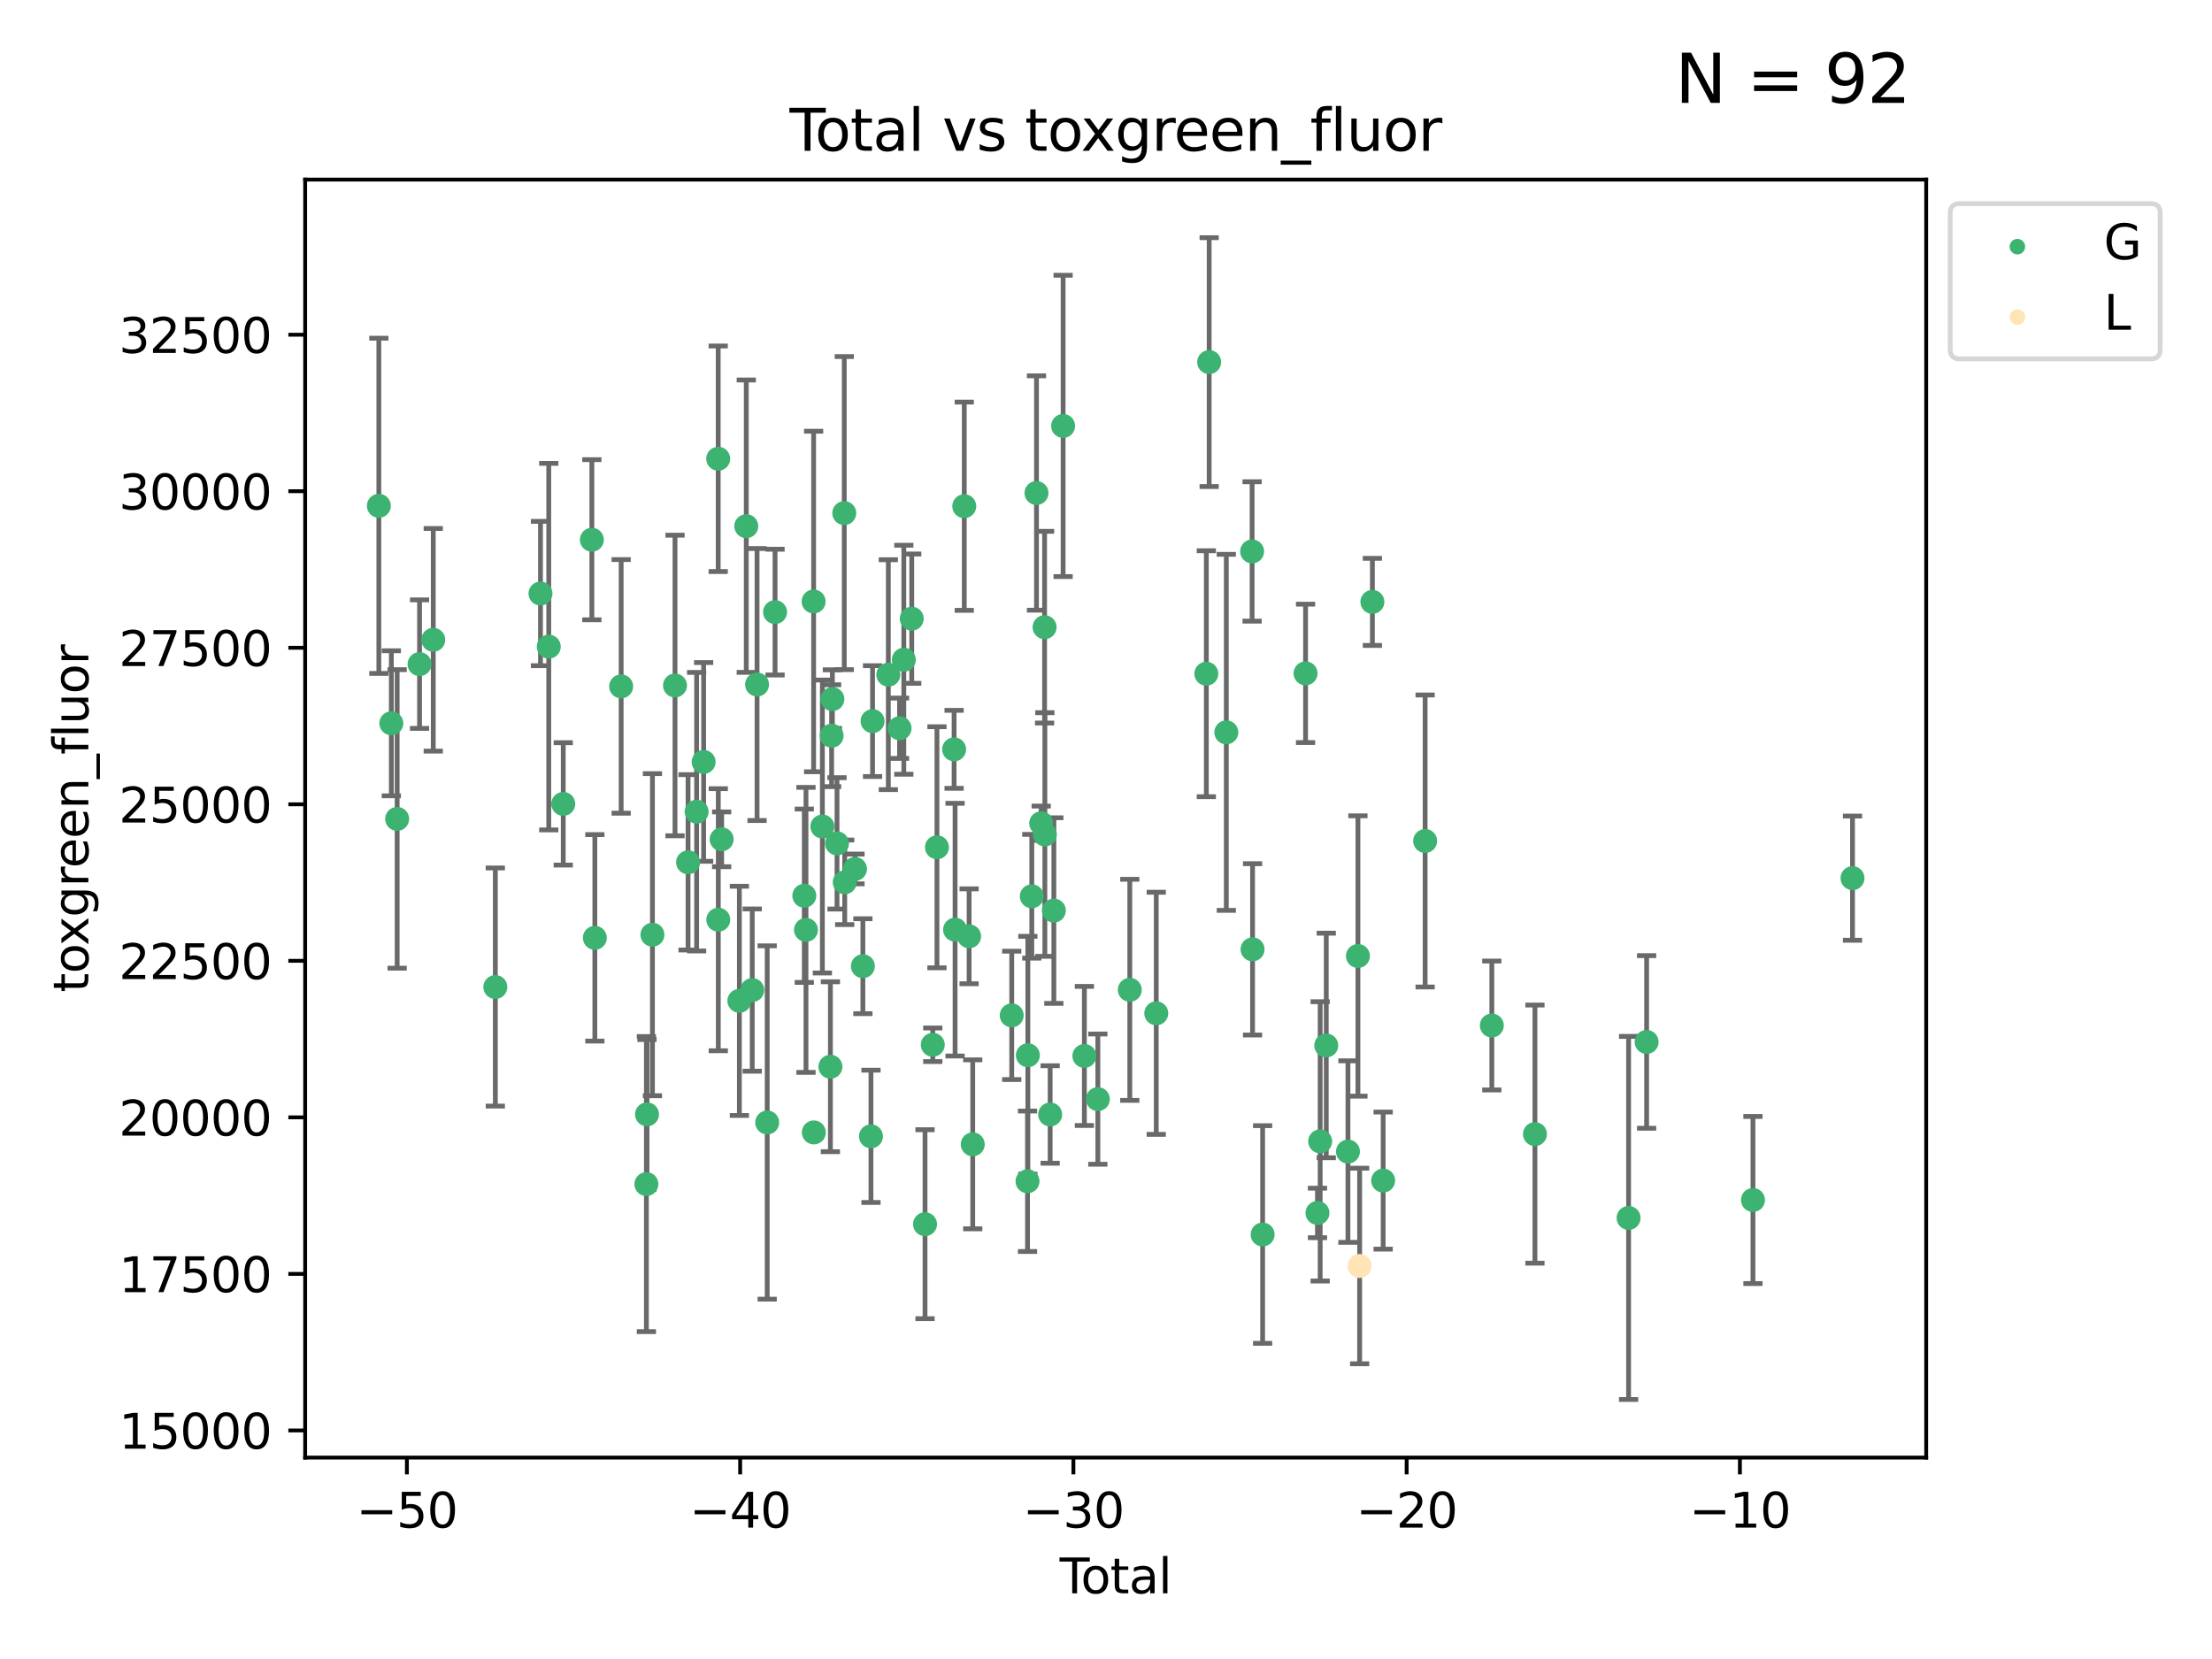<?xml version="1.0" encoding="utf-8" standalone="no"?>
<!DOCTYPE svg PUBLIC "-//W3C//DTD SVG 1.1//EN"
  "http://www.w3.org/Graphics/SVG/1.1/DTD/svg11.dtd">
<svg xmlns:xlink="http://www.w3.org/1999/xlink" width="460.8pt" height="345.6pt" viewBox="0 0 460.8 345.6" xmlns="http://www.w3.org/2000/svg" version="1.1">
 <defs>
  <style type="text/css">*{stroke-linejoin: round; stroke-linecap: butt}</style>
 </defs>
 <g id="figure_1">
  <g id="patch_1">
   <path d="M 0 345.6 
L 460.8 345.6 
L 460.8 0 
L 0 0 
z
" style="fill: #ffffff"/>
  </g>
  <g id="axes_1">
   <g id="patch_2">
    <path d="M 63.571 303.64 
L 401.26 303.64 
L 401.26 37.411 
L 63.571 37.411 
z
" style="fill: #ffffff"/>
   </g>
   <g id="PathCollection_1">
    <defs>
     <path id="mbb9b2c09f0" d="M 0 1.118 
C 0.297 1.118 0.581 1 0.791 0.791 
C 1 0.581 1.118 0.297 1.118 0 
C 1.118 -0.297 1 -0.581 0.791 -0.791 
C 0.581 -1 0.297 -1.118 0 -1.118 
C -0.297 -1.118 -0.581 -1 -0.791 -0.791 
C -1 -0.581 -1.118 -0.297 -1.118 0 
C -1.118 0.297 -1 0.581 -0.791 0.791 
C -0.581 1 -0.297 1.118 0 1.118 
z
" style="stroke: #3cb371"/>
    </defs>
    <g clip-path="url(#p5c43e97ce7)">
     <use xlink:href="#mbb9b2c09f0" x="78.921" y="105.372" style="fill: #3cb371; stroke: #3cb371"/>
     <use xlink:href="#mbb9b2c09f0" x="81.522" y="150.676" style="fill: #3cb371; stroke: #3cb371"/>
     <use xlink:href="#mbb9b2c09f0" x="82.734" y="170.593" style="fill: #3cb371; stroke: #3cb371"/>
     <use xlink:href="#mbb9b2c09f0" x="87.399" y="138.35" style="fill: #3cb371; stroke: #3cb371"/>
     <use xlink:href="#mbb9b2c09f0" x="90.255" y="133.284" style="fill: #3cb371; stroke: #3cb371"/>
     <use xlink:href="#mbb9b2c09f0" x="103.187" y="205.615" style="fill: #3cb371; stroke: #3cb371"/>
     <use xlink:href="#mbb9b2c09f0" x="112.594" y="123.645" style="fill: #3cb371; stroke: #3cb371"/>
     <use xlink:href="#mbb9b2c09f0" x="114.318" y="134.708" style="fill: #3cb371; stroke: #3cb371"/>
     <use xlink:href="#mbb9b2c09f0" x="117.335" y="167.464" style="fill: #3cb371; stroke: #3cb371"/>
     <use xlink:href="#mbb9b2c09f0" x="123.296" y="112.438" style="fill: #3cb371; stroke: #3cb371"/>
     <use xlink:href="#mbb9b2c09f0" x="123.918" y="195.369" style="fill: #3cb371; stroke: #3cb371"/>
     <use xlink:href="#mbb9b2c09f0" x="129.398" y="142.988" style="fill: #3cb371; stroke: #3cb371"/>
     <use xlink:href="#mbb9b2c09f0" x="134.656" y="246.668" style="fill: #3cb371; stroke: #3cb371"/>
     <use xlink:href="#mbb9b2c09f0" x="134.784" y="232.14" style="fill: #3cb371; stroke: #3cb371"/>
     <use xlink:href="#mbb9b2c09f0" x="135.916" y="194.715" style="fill: #3cb371; stroke: #3cb371"/>
     <use xlink:href="#mbb9b2c09f0" x="140.618" y="142.799" style="fill: #3cb371; stroke: #3cb371"/>
     <use xlink:href="#mbb9b2c09f0" x="143.338" y="179.638" style="fill: #3cb371; stroke: #3cb371"/>
     <use xlink:href="#mbb9b2c09f0" x="145.12" y="169.087" style="fill: #3cb371; stroke: #3cb371"/>
     <use xlink:href="#mbb9b2c09f0" x="146.58" y="158.726" style="fill: #3cb371; stroke: #3cb371"/>
     <use xlink:href="#mbb9b2c09f0" x="149.614" y="95.566" style="fill: #3cb371; stroke: #3cb371"/>
     <use xlink:href="#mbb9b2c09f0" x="149.633" y="191.592" style="fill: #3cb371; stroke: #3cb371"/>
     <use xlink:href="#mbb9b2c09f0" x="150.335" y="174.843" style="fill: #3cb371; stroke: #3cb371"/>
     <use xlink:href="#mbb9b2c09f0" x="154.026" y="208.496" style="fill: #3cb371; stroke: #3cb371"/>
     <use xlink:href="#mbb9b2c09f0" x="155.462" y="109.61" style="fill: #3cb371; stroke: #3cb371"/>
     <use xlink:href="#mbb9b2c09f0" x="156.706" y="206.249" style="fill: #3cb371; stroke: #3cb371"/>
     <use xlink:href="#mbb9b2c09f0" x="157.71" y="142.595" style="fill: #3cb371; stroke: #3cb371"/>
     <use xlink:href="#mbb9b2c09f0" x="159.821" y="233.834" style="fill: #3cb371; stroke: #3cb371"/>
     <use xlink:href="#mbb9b2c09f0" x="161.458" y="127.512" style="fill: #3cb371; stroke: #3cb371"/>
     <use xlink:href="#mbb9b2c09f0" x="167.55" y="186.595" style="fill: #3cb371; stroke: #3cb371"/>
     <use xlink:href="#mbb9b2c09f0" x="167.902" y="193.715" style="fill: #3cb371; stroke: #3cb371"/>
     <use xlink:href="#mbb9b2c09f0" x="169.493" y="125.302" style="fill: #3cb371; stroke: #3cb371"/>
     <use xlink:href="#mbb9b2c09f0" x="169.538" y="235.904" style="fill: #3cb371; stroke: #3cb371"/>
     <use xlink:href="#mbb9b2c09f0" x="171.317" y="172.174" style="fill: #3cb371; stroke: #3cb371"/>
     <use xlink:href="#mbb9b2c09f0" x="172.989" y="222.221" style="fill: #3cb371; stroke: #3cb371"/>
     <use xlink:href="#mbb9b2c09f0" x="173.244" y="153.257" style="fill: #3cb371; stroke: #3cb371"/>
     <use xlink:href="#mbb9b2c09f0" x="173.402" y="145.632" style="fill: #3cb371; stroke: #3cb371"/>
     <use xlink:href="#mbb9b2c09f0" x="174.365" y="175.689" style="fill: #3cb371; stroke: #3cb371"/>
     <use xlink:href="#mbb9b2c09f0" x="175.877" y="106.89" style="fill: #3cb371; stroke: #3cb371"/>
     <use xlink:href="#mbb9b2c09f0" x="175.97" y="183.799" style="fill: #3cb371; stroke: #3cb371"/>
     <use xlink:href="#mbb9b2c09f0" x="178.111" y="181.019" style="fill: #3cb371; stroke: #3cb371"/>
     <use xlink:href="#mbb9b2c09f0" x="179.754" y="201.277" style="fill: #3cb371; stroke: #3cb371"/>
     <use xlink:href="#mbb9b2c09f0" x="181.439" y="236.717" style="fill: #3cb371; stroke: #3cb371"/>
     <use xlink:href="#mbb9b2c09f0" x="181.771" y="150.221" style="fill: #3cb371; stroke: #3cb371"/>
     <use xlink:href="#mbb9b2c09f0" x="185.056" y="140.547" style="fill: #3cb371; stroke: #3cb371"/>
     <use xlink:href="#mbb9b2c09f0" x="187.392" y="151.707" style="fill: #3cb371; stroke: #3cb371"/>
     <use xlink:href="#mbb9b2c09f0" x="188.282" y="137.437" style="fill: #3cb371; stroke: #3cb371"/>
     <use xlink:href="#mbb9b2c09f0" x="189.932" y="128.879" style="fill: #3cb371; stroke: #3cb371"/>
     <use xlink:href="#mbb9b2c09f0" x="192.701" y="255.024" style="fill: #3cb371; stroke: #3cb371"/>
     <use xlink:href="#mbb9b2c09f0" x="194.315" y="217.645" style="fill: #3cb371; stroke: #3cb371"/>
     <use xlink:href="#mbb9b2c09f0" x="195.186" y="176.507" style="fill: #3cb371; stroke: #3cb371"/>
     <use xlink:href="#mbb9b2c09f0" x="198.759" y="156.104" style="fill: #3cb371; stroke: #3cb371"/>
     <use xlink:href="#mbb9b2c09f0" x="198.96" y="193.664" style="fill: #3cb371; stroke: #3cb371"/>
     <use xlink:href="#mbb9b2c09f0" x="200.874" y="105.452" style="fill: #3cb371; stroke: #3cb371"/>
     <use xlink:href="#mbb9b2c09f0" x="201.885" y="195.051" style="fill: #3cb371; stroke: #3cb371"/>
     <use xlink:href="#mbb9b2c09f0" x="202.64" y="238.384" style="fill: #3cb371; stroke: #3cb371"/>
     <use xlink:href="#mbb9b2c09f0" x="210.761" y="211.518" style="fill: #3cb371; stroke: #3cb371"/>
     <use xlink:href="#mbb9b2c09f0" x="214.05" y="246.08" style="fill: #3cb371; stroke: #3cb371"/>
     <use xlink:href="#mbb9b2c09f0" x="214.122" y="219.825" style="fill: #3cb371; stroke: #3cb371"/>
     <use xlink:href="#mbb9b2c09f0" x="214.941" y="186.712" style="fill: #3cb371; stroke: #3cb371"/>
     <use xlink:href="#mbb9b2c09f0" x="215.92" y="102.705" style="fill: #3cb371; stroke: #3cb371"/>
     <use xlink:href="#mbb9b2c09f0" x="216.899" y="171.498" style="fill: #3cb371; stroke: #3cb371"/>
     <use xlink:href="#mbb9b2c09f0" x="217.607" y="130.654" style="fill: #3cb371; stroke: #3cb371"/>
     <use xlink:href="#mbb9b2c09f0" x="217.664" y="173.84" style="fill: #3cb371; stroke: #3cb371"/>
     <use xlink:href="#mbb9b2c09f0" x="218.766" y="232.166" style="fill: #3cb371; stroke: #3cb371"/>
     <use xlink:href="#mbb9b2c09f0" x="219.537" y="189.69" style="fill: #3cb371; stroke: #3cb371"/>
     <use xlink:href="#mbb9b2c09f0" x="221.466" y="88.728" style="fill: #3cb371; stroke: #3cb371"/>
     <use xlink:href="#mbb9b2c09f0" x="225.896" y="219.971" style="fill: #3cb371; stroke: #3cb371"/>
     <use xlink:href="#mbb9b2c09f0" x="228.702" y="228.967" style="fill: #3cb371; stroke: #3cb371"/>
     <use xlink:href="#mbb9b2c09f0" x="235.358" y="206.198" style="fill: #3cb371; stroke: #3cb371"/>
     <use xlink:href="#mbb9b2c09f0" x="240.87" y="211.09" style="fill: #3cb371; stroke: #3cb371"/>
     <use xlink:href="#mbb9b2c09f0" x="251.301" y="140.35" style="fill: #3cb371; stroke: #3cb371"/>
     <use xlink:href="#mbb9b2c09f0" x="251.892" y="75.432" style="fill: #3cb371; stroke: #3cb371"/>
     <use xlink:href="#mbb9b2c09f0" x="255.464" y="152.566" style="fill: #3cb371; stroke: #3cb371"/>
     <use xlink:href="#mbb9b2c09f0" x="260.837" y="114.874" style="fill: #3cb371; stroke: #3cb371"/>
     <use xlink:href="#mbb9b2c09f0" x="260.929" y="197.765" style="fill: #3cb371; stroke: #3cb371"/>
     <use xlink:href="#mbb9b2c09f0" x="263.027" y="257.169" style="fill: #3cb371; stroke: #3cb371"/>
     <use xlink:href="#mbb9b2c09f0" x="271.971" y="140.275" style="fill: #3cb371; stroke: #3cb371"/>
     <use xlink:href="#mbb9b2c09f0" x="274.455" y="252.678" style="fill: #3cb371; stroke: #3cb371"/>
     <use xlink:href="#mbb9b2c09f0" x="275.016" y="237.766" style="fill: #3cb371; stroke: #3cb371"/>
     <use xlink:href="#mbb9b2c09f0" x="276.283" y="217.788" style="fill: #3cb371; stroke: #3cb371"/>
     <use xlink:href="#mbb9b2c09f0" x="280.802" y="239.894" style="fill: #3cb371; stroke: #3cb371"/>
     <use xlink:href="#mbb9b2c09f0" x="282.88" y="199.151" style="fill: #3cb371; stroke: #3cb371"/>
     <use xlink:href="#mbb9b2c09f0" x="285.895" y="125.385" style="fill: #3cb371; stroke: #3cb371"/>
     <use xlink:href="#mbb9b2c09f0" x="288.138" y="245.936" style="fill: #3cb371; stroke: #3cb371"/>
     <use xlink:href="#mbb9b2c09f0" x="296.881" y="175.194" style="fill: #3cb371; stroke: #3cb371"/>
     <use xlink:href="#mbb9b2c09f0" x="310.775" y="213.631" style="fill: #3cb371; stroke: #3cb371"/>
     <use xlink:href="#mbb9b2c09f0" x="319.757" y="236.255" style="fill: #3cb371; stroke: #3cb371"/>
     <use xlink:href="#mbb9b2c09f0" x="339.265" y="253.721" style="fill: #3cb371; stroke: #3cb371"/>
     <use xlink:href="#mbb9b2c09f0" x="343.02" y="217.057" style="fill: #3cb371; stroke: #3cb371"/>
     <use xlink:href="#mbb9b2c09f0" x="365.174" y="249.98" style="fill: #3cb371; stroke: #3cb371"/>
     <use xlink:href="#mbb9b2c09f0" x="385.911" y="182.934" style="fill: #3cb371; stroke: #3cb371"/>
    </g>
   </g>
   <g id="PathCollection_2">
    <defs>
     <path id="m7212a90cc2" d="M 0 1.118 
C 0.297 1.118 0.581 1 0.791 0.791 
C 1 0.581 1.118 0.297 1.118 0 
C 1.118 -0.297 1 -0.581 0.791 -0.791 
C 0.581 -1 0.297 -1.118 0 -1.118 
C -0.297 -1.118 -0.581 -1 -0.791 -0.791 
C -1 -0.581 -1.118 -0.297 -1.118 0 
C -1.118 0.297 -1 0.581 -0.791 0.791 
C -0.581 1 -0.297 1.118 0 1.118 
z
" style="stroke: #ffe4b5"/>
    </defs>
    <g clip-path="url(#p5c43e97ce7)">
     <use xlink:href="#m7212a90cc2" x="283.237" y="263.729" style="fill: #ffe4b5; stroke: #ffe4b5"/>
    </g>
   </g>
   <g id="matplotlib.axis_1">
    <g id="xtick_1">
     <g id="line2d_1">
      <defs>
       <path id="m3709137bab" d="M 0 0 
L 0 3.5 
" style="stroke: #000000; stroke-width: 0.8"/>
      </defs>
      <g>
       <use xlink:href="#m3709137bab" x="84.763" y="303.64" style="stroke: #000000; stroke-width: 0.8"/>
      </g>
     </g>
     <g id="text_1">
      <!-- −50 -->
      <g transform="translate(74.211 318.238)scale(0.1 -0.1)">
       <defs>
        <path id="DejaVuSans-2212" d="M 678 2272 
L 4684 2272 
L 4684 1741 
L 678 1741 
L 678 2272 
z
" transform="scale(0.016)"/>
        <path id="DejaVuSans-35" d="M 691 4666 
L 3169 4666 
L 3169 4134 
L 1269 4134 
L 1269 2991 
Q 1406 3038 1543 3061 
Q 1681 3084 1819 3084 
Q 2600 3084 3056 2656 
Q 3513 2228 3513 1497 
Q 3513 744 3044 326 
Q 2575 -91 1722 -91 
Q 1428 -91 1123 -41 
Q 819 9 494 109 
L 494 744 
Q 775 591 1075 516 
Q 1375 441 1709 441 
Q 2250 441 2565 725 
Q 2881 1009 2881 1497 
Q 2881 1984 2565 2268 
Q 2250 2553 1709 2553 
Q 1456 2553 1204 2497 
Q 953 2441 691 2322 
L 691 4666 
z
" transform="scale(0.016)"/>
        <path id="DejaVuSans-30" d="M 2034 4250 
Q 1547 4250 1301 3770 
Q 1056 3291 1056 2328 
Q 1056 1369 1301 889 
Q 1547 409 2034 409 
Q 2525 409 2770 889 
Q 3016 1369 3016 2328 
Q 3016 3291 2770 3770 
Q 2525 4250 2034 4250 
z
M 2034 4750 
Q 2819 4750 3233 4129 
Q 3647 3509 3647 2328 
Q 3647 1150 3233 529 
Q 2819 -91 2034 -91 
Q 1250 -91 836 529 
Q 422 1150 422 2328 
Q 422 3509 836 4129 
Q 1250 4750 2034 4750 
z
" transform="scale(0.016)"/>
       </defs>
       <use xlink:href="#DejaVuSans-2212"/>
       <use xlink:href="#DejaVuSans-35" x="83.789"/>
       <use xlink:href="#DejaVuSans-30" x="147.412"/>
      </g>
     </g>
    </g>
    <g id="xtick_2">
     <g id="line2d_2">
      <g>
       <use xlink:href="#m3709137bab" x="154.186" y="303.64" style="stroke: #000000; stroke-width: 0.8"/>
      </g>
     </g>
     <g id="text_2">
      <!-- −40 -->
      <g transform="translate(143.633 318.238)scale(0.1 -0.1)">
       <defs>
        <path id="DejaVuSans-34" d="M 2419 4116 
L 825 1625 
L 2419 1625 
L 2419 4116 
z
M 2253 4666 
L 3047 4666 
L 3047 1625 
L 3713 1625 
L 3713 1100 
L 3047 1100 
L 3047 0 
L 2419 0 
L 2419 1100 
L 313 1100 
L 313 1709 
L 2253 4666 
z
" transform="scale(0.016)"/>
       </defs>
       <use xlink:href="#DejaVuSans-2212"/>
       <use xlink:href="#DejaVuSans-34" x="83.789"/>
       <use xlink:href="#DejaVuSans-30" x="147.412"/>
      </g>
     </g>
    </g>
    <g id="xtick_3">
     <g id="line2d_3">
      <g>
       <use xlink:href="#m3709137bab" x="223.608" y="303.64" style="stroke: #000000; stroke-width: 0.8"/>
      </g>
     </g>
     <g id="text_3">
      <!-- −30 -->
      <g transform="translate(213.056 318.238)scale(0.1 -0.1)">
       <defs>
        <path id="DejaVuSans-33" d="M 2597 2516 
Q 3050 2419 3304 2112 
Q 3559 1806 3559 1356 
Q 3559 666 3084 287 
Q 2609 -91 1734 -91 
Q 1441 -91 1130 -33 
Q 819 25 488 141 
L 488 750 
Q 750 597 1062 519 
Q 1375 441 1716 441 
Q 2309 441 2620 675 
Q 2931 909 2931 1356 
Q 2931 1769 2642 2001 
Q 2353 2234 1838 2234 
L 1294 2234 
L 1294 2753 
L 1863 2753 
Q 2328 2753 2575 2939 
Q 2822 3125 2822 3475 
Q 2822 3834 2567 4026 
Q 2313 4219 1838 4219 
Q 1578 4219 1281 4162 
Q 984 4106 628 3988 
L 628 4550 
Q 988 4650 1302 4700 
Q 1616 4750 1894 4750 
Q 2613 4750 3031 4423 
Q 3450 4097 3450 3541 
Q 3450 3153 3228 2886 
Q 3006 2619 2597 2516 
z
" transform="scale(0.016)"/>
       </defs>
       <use xlink:href="#DejaVuSans-2212"/>
       <use xlink:href="#DejaVuSans-33" x="83.789"/>
       <use xlink:href="#DejaVuSans-30" x="147.412"/>
      </g>
     </g>
    </g>
    <g id="xtick_4">
     <g id="line2d_4">
      <g>
       <use xlink:href="#m3709137bab" x="293.031" y="303.64" style="stroke: #000000; stroke-width: 0.8"/>
      </g>
     </g>
     <g id="text_4">
      <!-- −20 -->
      <g transform="translate(282.478 318.238)scale(0.1 -0.1)">
       <defs>
        <path id="DejaVuSans-32" d="M 1228 531 
L 3431 531 
L 3431 0 
L 469 0 
L 469 531 
Q 828 903 1448 1529 
Q 2069 2156 2228 2338 
Q 2531 2678 2651 2914 
Q 2772 3150 2772 3378 
Q 2772 3750 2511 3984 
Q 2250 4219 1831 4219 
Q 1534 4219 1204 4116 
Q 875 4013 500 3803 
L 500 4441 
Q 881 4594 1212 4672 
Q 1544 4750 1819 4750 
Q 2544 4750 2975 4387 
Q 3406 4025 3406 3419 
Q 3406 3131 3298 2873 
Q 3191 2616 2906 2266 
Q 2828 2175 2409 1742 
Q 1991 1309 1228 531 
z
" transform="scale(0.016)"/>
       </defs>
       <use xlink:href="#DejaVuSans-2212"/>
       <use xlink:href="#DejaVuSans-32" x="83.789"/>
       <use xlink:href="#DejaVuSans-30" x="147.412"/>
      </g>
     </g>
    </g>
    <g id="xtick_5">
     <g id="line2d_5">
      <g>
       <use xlink:href="#m3709137bab" x="362.453" y="303.64" style="stroke: #000000; stroke-width: 0.8"/>
      </g>
     </g>
     <g id="text_5">
      <!-- −10 -->
      <g transform="translate(351.901 318.238)scale(0.1 -0.1)">
       <defs>
        <path id="DejaVuSans-31" d="M 794 531 
L 1825 531 
L 1825 4091 
L 703 3866 
L 703 4441 
L 1819 4666 
L 2450 4666 
L 2450 531 
L 3481 531 
L 3481 0 
L 794 0 
L 794 531 
z
" transform="scale(0.016)"/>
       </defs>
       <use xlink:href="#DejaVuSans-2212"/>
       <use xlink:href="#DejaVuSans-31" x="83.789"/>
       <use xlink:href="#DejaVuSans-30" x="147.412"/>
      </g>
     </g>
    </g>
    <g id="text_6">
     <!-- Total -->
     <g transform="translate(220.739 331.917)scale(0.1 -0.1)">
      <defs>
       <path id="DejaVuSans-54" d="M -19 4666 
L 3928 4666 
L 3928 4134 
L 2272 4134 
L 2272 0 
L 1638 0 
L 1638 4134 
L -19 4134 
L -19 4666 
z
" transform="scale(0.016)"/>
       <path id="DejaVuSans-6f" d="M 1959 3097 
Q 1497 3097 1228 2736 
Q 959 2375 959 1747 
Q 959 1119 1226 758 
Q 1494 397 1959 397 
Q 2419 397 2687 759 
Q 2956 1122 2956 1747 
Q 2956 2369 2687 2733 
Q 2419 3097 1959 3097 
z
M 1959 3584 
Q 2709 3584 3137 3096 
Q 3566 2609 3566 1747 
Q 3566 888 3137 398 
Q 2709 -91 1959 -91 
Q 1206 -91 779 398 
Q 353 888 353 1747 
Q 353 2609 779 3096 
Q 1206 3584 1959 3584 
z
" transform="scale(0.016)"/>
       <path id="DejaVuSans-74" d="M 1172 4494 
L 1172 3500 
L 2356 3500 
L 2356 3053 
L 1172 3053 
L 1172 1153 
Q 1172 725 1289 603 
Q 1406 481 1766 481 
L 2356 481 
L 2356 0 
L 1766 0 
Q 1100 0 847 248 
Q 594 497 594 1153 
L 594 3053 
L 172 3053 
L 172 3500 
L 594 3500 
L 594 4494 
L 1172 4494 
z
" transform="scale(0.016)"/>
       <path id="DejaVuSans-61" d="M 2194 1759 
Q 1497 1759 1228 1600 
Q 959 1441 959 1056 
Q 959 750 1161 570 
Q 1363 391 1709 391 
Q 2188 391 2477 730 
Q 2766 1069 2766 1631 
L 2766 1759 
L 2194 1759 
z
M 3341 1997 
L 3341 0 
L 2766 0 
L 2766 531 
Q 2569 213 2275 61 
Q 1981 -91 1556 -91 
Q 1019 -91 701 211 
Q 384 513 384 1019 
Q 384 1609 779 1909 
Q 1175 2209 1959 2209 
L 2766 2209 
L 2766 2266 
Q 2766 2663 2505 2880 
Q 2244 3097 1772 3097 
Q 1472 3097 1187 3025 
Q 903 2953 641 2809 
L 641 3341 
Q 956 3463 1253 3523 
Q 1550 3584 1831 3584 
Q 2591 3584 2966 3190 
Q 3341 2797 3341 1997 
z
" transform="scale(0.016)"/>
       <path id="DejaVuSans-6c" d="M 603 4863 
L 1178 4863 
L 1178 0 
L 603 0 
L 603 4863 
z
" transform="scale(0.016)"/>
      </defs>
      <use xlink:href="#DejaVuSans-54"/>
      <use xlink:href="#DejaVuSans-6f" x="44.084"/>
      <use xlink:href="#DejaVuSans-74" x="105.266"/>
      <use xlink:href="#DejaVuSans-61" x="144.475"/>
      <use xlink:href="#DejaVuSans-6c" x="205.754"/>
     </g>
    </g>
   </g>
   <g id="matplotlib.axis_2">
    <g id="ytick_1">
     <g id="line2d_6">
      <defs>
       <path id="mc29596e011" d="M 0 0 
L -3.5 0 
" style="stroke: #000000; stroke-width: 0.8"/>
      </defs>
      <g>
       <use xlink:href="#mc29596e011" x="63.571" y="297.985" style="stroke: #000000; stroke-width: 0.8"/>
      </g>
     </g>
     <g id="text_7">
      <!-- 15000 -->
      <g transform="translate(24.759 301.784)scale(0.1 -0.1)">
       <use xlink:href="#DejaVuSans-31"/>
       <use xlink:href="#DejaVuSans-35" x="63.623"/>
       <use xlink:href="#DejaVuSans-30" x="127.246"/>
       <use xlink:href="#DejaVuSans-30" x="190.869"/>
       <use xlink:href="#DejaVuSans-30" x="254.492"/>
      </g>
     </g>
    </g>
    <g id="ytick_2">
     <g id="line2d_7">
      <g>
       <use xlink:href="#mc29596e011" x="63.571" y="265.376" style="stroke: #000000; stroke-width: 0.8"/>
      </g>
     </g>
     <g id="text_8">
      <!-- 17500 -->
      <g transform="translate(24.759 269.175)scale(0.1 -0.1)">
       <defs>
        <path id="DejaVuSans-37" d="M 525 4666 
L 3525 4666 
L 3525 4397 
L 1831 0 
L 1172 0 
L 2766 4134 
L 525 4134 
L 525 4666 
z
" transform="scale(0.016)"/>
       </defs>
       <use xlink:href="#DejaVuSans-31"/>
       <use xlink:href="#DejaVuSans-37" x="63.623"/>
       <use xlink:href="#DejaVuSans-35" x="127.246"/>
       <use xlink:href="#DejaVuSans-30" x="190.869"/>
       <use xlink:href="#DejaVuSans-30" x="254.492"/>
      </g>
     </g>
    </g>
    <g id="ytick_3">
     <g id="line2d_8">
      <g>
       <use xlink:href="#mc29596e011" x="63.571" y="232.767" style="stroke: #000000; stroke-width: 0.8"/>
      </g>
     </g>
     <g id="text_9">
      <!-- 20000 -->
      <g transform="translate(24.759 236.566)scale(0.1 -0.1)">
       <use xlink:href="#DejaVuSans-32"/>
       <use xlink:href="#DejaVuSans-30" x="63.623"/>
       <use xlink:href="#DejaVuSans-30" x="127.246"/>
       <use xlink:href="#DejaVuSans-30" x="190.869"/>
       <use xlink:href="#DejaVuSans-30" x="254.492"/>
      </g>
     </g>
    </g>
    <g id="ytick_4">
     <g id="line2d_9">
      <g>
       <use xlink:href="#mc29596e011" x="63.571" y="200.158" style="stroke: #000000; stroke-width: 0.8"/>
      </g>
     </g>
     <g id="text_10">
      <!-- 22500 -->
      <g transform="translate(24.759 203.957)scale(0.1 -0.1)">
       <use xlink:href="#DejaVuSans-32"/>
       <use xlink:href="#DejaVuSans-32" x="63.623"/>
       <use xlink:href="#DejaVuSans-35" x="127.246"/>
       <use xlink:href="#DejaVuSans-30" x="190.869"/>
       <use xlink:href="#DejaVuSans-30" x="254.492"/>
      </g>
     </g>
    </g>
    <g id="ytick_5">
     <g id="line2d_10">
      <g>
       <use xlink:href="#mc29596e011" x="63.571" y="167.549" style="stroke: #000000; stroke-width: 0.8"/>
      </g>
     </g>
     <g id="text_11">
      <!-- 25000 -->
      <g transform="translate(24.759 171.349)scale(0.1 -0.1)">
       <use xlink:href="#DejaVuSans-32"/>
       <use xlink:href="#DejaVuSans-35" x="63.623"/>
       <use xlink:href="#DejaVuSans-30" x="127.246"/>
       <use xlink:href="#DejaVuSans-30" x="190.869"/>
       <use xlink:href="#DejaVuSans-30" x="254.492"/>
      </g>
     </g>
    </g>
    <g id="ytick_6">
     <g id="line2d_11">
      <g>
       <use xlink:href="#mc29596e011" x="63.571" y="134.94" style="stroke: #000000; stroke-width: 0.8"/>
      </g>
     </g>
     <g id="text_12">
      <!-- 27500 -->
      <g transform="translate(24.759 138.74)scale(0.1 -0.1)">
       <use xlink:href="#DejaVuSans-32"/>
       <use xlink:href="#DejaVuSans-37" x="63.623"/>
       <use xlink:href="#DejaVuSans-35" x="127.246"/>
       <use xlink:href="#DejaVuSans-30" x="190.869"/>
       <use xlink:href="#DejaVuSans-30" x="254.492"/>
      </g>
     </g>
    </g>
    <g id="ytick_7">
     <g id="line2d_12">
      <g>
       <use xlink:href="#mc29596e011" x="63.571" y="102.332" style="stroke: #000000; stroke-width: 0.8"/>
      </g>
     </g>
     <g id="text_13">
      <!-- 30000 -->
      <g transform="translate(24.759 106.131)scale(0.1 -0.1)">
       <use xlink:href="#DejaVuSans-33"/>
       <use xlink:href="#DejaVuSans-30" x="63.623"/>
       <use xlink:href="#DejaVuSans-30" x="127.246"/>
       <use xlink:href="#DejaVuSans-30" x="190.869"/>
       <use xlink:href="#DejaVuSans-30" x="254.492"/>
      </g>
     </g>
    </g>
    <g id="ytick_8">
     <g id="line2d_13">
      <g>
       <use xlink:href="#mc29596e011" x="63.571" y="69.723" style="stroke: #000000; stroke-width: 0.8"/>
      </g>
     </g>
     <g id="text_14">
      <!-- 32500 -->
      <g transform="translate(24.759 73.522)scale(0.1 -0.1)">
       <use xlink:href="#DejaVuSans-33"/>
       <use xlink:href="#DejaVuSans-32" x="63.623"/>
       <use xlink:href="#DejaVuSans-35" x="127.246"/>
       <use xlink:href="#DejaVuSans-30" x="190.869"/>
       <use xlink:href="#DejaVuSans-30" x="254.492"/>
      </g>
     </g>
    </g>
    <g id="text_15">
     <!-- toxgreen_fluor -->
     <g transform="translate(18.401 206.72)rotate(-90)scale(0.1 -0.1)">
      <defs>
       <path id="DejaVuSans-78" d="M 3513 3500 
L 2247 1797 
L 3578 0 
L 2900 0 
L 1881 1375 
L 863 0 
L 184 0 
L 1544 1831 
L 300 3500 
L 978 3500 
L 1906 2253 
L 2834 3500 
L 3513 3500 
z
" transform="scale(0.016)"/>
       <path id="DejaVuSans-67" d="M 2906 1791 
Q 2906 2416 2648 2759 
Q 2391 3103 1925 3103 
Q 1463 3103 1205 2759 
Q 947 2416 947 1791 
Q 947 1169 1205 825 
Q 1463 481 1925 481 
Q 2391 481 2648 825 
Q 2906 1169 2906 1791 
z
M 3481 434 
Q 3481 -459 3084 -895 
Q 2688 -1331 1869 -1331 
Q 1566 -1331 1297 -1286 
Q 1028 -1241 775 -1147 
L 775 -588 
Q 1028 -725 1275 -790 
Q 1522 -856 1778 -856 
Q 2344 -856 2625 -561 
Q 2906 -266 2906 331 
L 2906 616 
Q 2728 306 2450 153 
Q 2172 0 1784 0 
Q 1141 0 747 490 
Q 353 981 353 1791 
Q 353 2603 747 3093 
Q 1141 3584 1784 3584 
Q 2172 3584 2450 3431 
Q 2728 3278 2906 2969 
L 2906 3500 
L 3481 3500 
L 3481 434 
z
" transform="scale(0.016)"/>
       <path id="DejaVuSans-72" d="M 2631 2963 
Q 2534 3019 2420 3045 
Q 2306 3072 2169 3072 
Q 1681 3072 1420 2755 
Q 1159 2438 1159 1844 
L 1159 0 
L 581 0 
L 581 3500 
L 1159 3500 
L 1159 2956 
Q 1341 3275 1631 3429 
Q 1922 3584 2338 3584 
Q 2397 3584 2469 3576 
Q 2541 3569 2628 3553 
L 2631 2963 
z
" transform="scale(0.016)"/>
       <path id="DejaVuSans-65" d="M 3597 1894 
L 3597 1613 
L 953 1613 
Q 991 1019 1311 708 
Q 1631 397 2203 397 
Q 2534 397 2845 478 
Q 3156 559 3463 722 
L 3463 178 
Q 3153 47 2828 -22 
Q 2503 -91 2169 -91 
Q 1331 -91 842 396 
Q 353 884 353 1716 
Q 353 2575 817 3079 
Q 1281 3584 2069 3584 
Q 2775 3584 3186 3129 
Q 3597 2675 3597 1894 
z
M 3022 2063 
Q 3016 2534 2758 2815 
Q 2500 3097 2075 3097 
Q 1594 3097 1305 2825 
Q 1016 2553 972 2059 
L 3022 2063 
z
" transform="scale(0.016)"/>
       <path id="DejaVuSans-6e" d="M 3513 2113 
L 3513 0 
L 2938 0 
L 2938 2094 
Q 2938 2591 2744 2837 
Q 2550 3084 2163 3084 
Q 1697 3084 1428 2787 
Q 1159 2491 1159 1978 
L 1159 0 
L 581 0 
L 581 3500 
L 1159 3500 
L 1159 2956 
Q 1366 3272 1645 3428 
Q 1925 3584 2291 3584 
Q 2894 3584 3203 3211 
Q 3513 2838 3513 2113 
z
" transform="scale(0.016)"/>
       <path id="DejaVuSans-5f" d="M 3263 -1063 
L 3263 -1509 
L -63 -1509 
L -63 -1063 
L 3263 -1063 
z
" transform="scale(0.016)"/>
       <path id="DejaVuSans-66" d="M 2375 4863 
L 2375 4384 
L 1825 4384 
Q 1516 4384 1395 4259 
Q 1275 4134 1275 3809 
L 1275 3500 
L 2222 3500 
L 2222 3053 
L 1275 3053 
L 1275 0 
L 697 0 
L 697 3053 
L 147 3053 
L 147 3500 
L 697 3500 
L 697 3744 
Q 697 4328 969 4595 
Q 1241 4863 1831 4863 
L 2375 4863 
z
" transform="scale(0.016)"/>
       <path id="DejaVuSans-75" d="M 544 1381 
L 544 3500 
L 1119 3500 
L 1119 1403 
Q 1119 906 1312 657 
Q 1506 409 1894 409 
Q 2359 409 2629 706 
Q 2900 1003 2900 1516 
L 2900 3500 
L 3475 3500 
L 3475 0 
L 2900 0 
L 2900 538 
Q 2691 219 2414 64 
Q 2138 -91 1772 -91 
Q 1169 -91 856 284 
Q 544 659 544 1381 
z
M 1991 3584 
L 1991 3584 
z
" transform="scale(0.016)"/>
      </defs>
      <use xlink:href="#DejaVuSans-74"/>
      <use xlink:href="#DejaVuSans-6f" x="39.209"/>
      <use xlink:href="#DejaVuSans-78" x="97.266"/>
      <use xlink:href="#DejaVuSans-67" x="156.445"/>
      <use xlink:href="#DejaVuSans-72" x="219.922"/>
      <use xlink:href="#DejaVuSans-65" x="258.785"/>
      <use xlink:href="#DejaVuSans-65" x="320.309"/>
      <use xlink:href="#DejaVuSans-6e" x="381.832"/>
      <use xlink:href="#DejaVuSans-5f" x="445.211"/>
      <use xlink:href="#DejaVuSans-66" x="495.211"/>
      <use xlink:href="#DejaVuSans-6c" x="530.416"/>
      <use xlink:href="#DejaVuSans-75" x="558.199"/>
      <use xlink:href="#DejaVuSans-6f" x="621.578"/>
      <use xlink:href="#DejaVuSans-72" x="682.76"/>
     </g>
    </g>
   </g>
   <g id="LineCollection_1">
    <path d="M 78.921 140.29 
L 78.921 70.454 
" clip-path="url(#p5c43e97ce7)" style="fill: none; stroke: #696969"/>
    <path d="M 81.522 165.781 
L 81.522 135.571 
" clip-path="url(#p5c43e97ce7)" style="fill: none; stroke: #696969"/>
    <path d="M 82.734 201.69 
L 82.734 139.496 
" clip-path="url(#p5c43e97ce7)" style="fill: none; stroke: #696969"/>
    <path d="M 87.399 151.734 
L 87.399 124.966 
" clip-path="url(#p5c43e97ce7)" style="fill: none; stroke: #696969"/>
    <path d="M 90.255 156.472 
L 90.255 110.097 
" clip-path="url(#p5c43e97ce7)" style="fill: none; stroke: #696969"/>
    <path d="M 103.187 230.42 
L 103.187 180.81 
" clip-path="url(#p5c43e97ce7)" style="fill: none; stroke: #696969"/>
    <path d="M 112.594 138.68 
L 112.594 108.611 
" clip-path="url(#p5c43e97ce7)" style="fill: none; stroke: #696969"/>
    <path d="M 114.318 172.886 
L 114.318 96.529 
" clip-path="url(#p5c43e97ce7)" style="fill: none; stroke: #696969"/>
    <path d="M 117.335 180.211 
L 117.335 154.717 
" clip-path="url(#p5c43e97ce7)" style="fill: none; stroke: #696969"/>
    <path d="M 123.296 129.118 
L 123.296 95.757 
" clip-path="url(#p5c43e97ce7)" style="fill: none; stroke: #696969"/>
    <path d="M 123.918 216.876 
L 123.918 173.863 
" clip-path="url(#p5c43e97ce7)" style="fill: none; stroke: #696969"/>
    <path d="M 129.398 169.404 
L 129.398 116.572 
" clip-path="url(#p5c43e97ce7)" style="fill: none; stroke: #696969"/>
    <path d="M 134.656 277.403 
L 134.656 215.932 
" clip-path="url(#p5c43e97ce7)" style="fill: none; stroke: #696969"/>
    <path d="M 134.784 247.724 
L 134.784 216.555 
" clip-path="url(#p5c43e97ce7)" style="fill: none; stroke: #696969"/>
    <path d="M 135.916 228.263 
L 135.916 161.166 
" clip-path="url(#p5c43e97ce7)" style="fill: none; stroke: #696969"/>
    <path d="M 140.618 174.11 
L 140.618 111.488 
" clip-path="url(#p5c43e97ce7)" style="fill: none; stroke: #696969"/>
    <path d="M 143.338 197.905 
L 143.338 161.371 
" clip-path="url(#p5c43e97ce7)" style="fill: none; stroke: #696969"/>
    <path d="M 145.12 198.099 
L 145.12 140.074 
" clip-path="url(#p5c43e97ce7)" style="fill: none; stroke: #696969"/>
    <path d="M 146.58 179.425 
L 146.58 138.026 
" clip-path="url(#p5c43e97ce7)" style="fill: none; stroke: #696969"/>
    <path d="M 149.614 119.057 
L 149.614 72.075 
" clip-path="url(#p5c43e97ce7)" style="fill: none; stroke: #696969"/>
    <path d="M 149.633 218.89 
L 149.633 164.294 
" clip-path="url(#p5c43e97ce7)" style="fill: none; stroke: #696969"/>
    <path d="M 150.335 180.551 
L 150.335 169.135 
" clip-path="url(#p5c43e97ce7)" style="fill: none; stroke: #696969"/>
    <path d="M 154.026 232.369 
L 154.026 184.624 
" clip-path="url(#p5c43e97ce7)" style="fill: none; stroke: #696969"/>
    <path d="M 155.462 140.061 
L 155.462 79.159 
" clip-path="url(#p5c43e97ce7)" style="fill: none; stroke: #696969"/>
    <path d="M 156.706 223.149 
L 156.706 189.349 
" clip-path="url(#p5c43e97ce7)" style="fill: none; stroke: #696969"/>
    <path d="M 157.71 170.925 
L 157.71 114.265 
" clip-path="url(#p5c43e97ce7)" style="fill: none; stroke: #696969"/>
    <path d="M 159.821 270.634 
L 159.821 197.034 
" clip-path="url(#p5c43e97ce7)" style="fill: none; stroke: #696969"/>
    <path d="M 161.458 140.61 
L 161.458 114.415 
" clip-path="url(#p5c43e97ce7)" style="fill: none; stroke: #696969"/>
    <path d="M 167.55 204.652 
L 167.55 168.538 
" clip-path="url(#p5c43e97ce7)" style="fill: none; stroke: #696969"/>
    <path d="M 167.902 223.405 
L 167.902 164.025 
" clip-path="url(#p5c43e97ce7)" style="fill: none; stroke: #696969"/>
    <path d="M 169.493 160.773 
L 169.493 89.83 
" clip-path="url(#p5c43e97ce7)" style="fill: none; stroke: #696969"/>
    <path d="M 169.538 236.88 
L 169.538 234.928 
" clip-path="url(#p5c43e97ce7)" style="fill: none; stroke: #696969"/>
    <path d="M 171.317 202.689 
L 171.317 141.659 
" clip-path="url(#p5c43e97ce7)" style="fill: none; stroke: #696969"/>
    <path d="M 172.989 239.919 
L 172.989 204.522 
" clip-path="url(#p5c43e97ce7)" style="fill: none; stroke: #696969"/>
    <path d="M 173.244 163.865 
L 173.244 142.649 
" clip-path="url(#p5c43e97ce7)" style="fill: none; stroke: #696969"/>
    <path d="M 173.402 151.735 
L 173.402 139.53 
" clip-path="url(#p5c43e97ce7)" style="fill: none; stroke: #696969"/>
    <path d="M 174.365 189.372 
L 174.365 162.006 
" clip-path="url(#p5c43e97ce7)" style="fill: none; stroke: #696969"/>
    <path d="M 175.877 139.503 
L 175.877 74.277 
" clip-path="url(#p5c43e97ce7)" style="fill: none; stroke: #696969"/>
    <path d="M 175.97 192.607 
L 175.97 174.991 
" clip-path="url(#p5c43e97ce7)" style="fill: none; stroke: #696969"/>
    <path d="M 178.111 184.119 
L 178.111 177.919 
" clip-path="url(#p5c43e97ce7)" style="fill: none; stroke: #696969"/>
    <path d="M 179.754 211.161 
L 179.754 191.393 
" clip-path="url(#p5c43e97ce7)" style="fill: none; stroke: #696969"/>
    <path d="M 181.439 250.497 
L 181.439 222.937 
" clip-path="url(#p5c43e97ce7)" style="fill: none; stroke: #696969"/>
    <path d="M 181.771 161.767 
L 181.771 138.675 
" clip-path="url(#p5c43e97ce7)" style="fill: none; stroke: #696969"/>
    <path d="M 185.056 164.495 
L 185.056 116.6 
" clip-path="url(#p5c43e97ce7)" style="fill: none; stroke: #696969"/>
    <path d="M 187.392 157.99 
L 187.392 145.424 
" clip-path="url(#p5c43e97ce7)" style="fill: none; stroke: #696969"/>
    <path d="M 188.282 161.29 
L 188.282 113.584 
" clip-path="url(#p5c43e97ce7)" style="fill: none; stroke: #696969"/>
    <path d="M 189.932 142.35 
L 189.932 115.408 
" clip-path="url(#p5c43e97ce7)" style="fill: none; stroke: #696969"/>
    <path d="M 192.701 274.706 
L 192.701 235.341 
" clip-path="url(#p5c43e97ce7)" style="fill: none; stroke: #696969"/>
    <path d="M 194.315 221.144 
L 194.315 214.146 
" clip-path="url(#p5c43e97ce7)" style="fill: none; stroke: #696969"/>
    <path d="M 195.186 201.618 
L 195.186 151.395 
" clip-path="url(#p5c43e97ce7)" style="fill: none; stroke: #696969"/>
    <path d="M 198.759 164.225 
L 198.759 147.982 
" clip-path="url(#p5c43e97ce7)" style="fill: none; stroke: #696969"/>
    <path d="M 198.96 219.985 
L 198.96 167.342 
" clip-path="url(#p5c43e97ce7)" style="fill: none; stroke: #696969"/>
    <path d="M 200.874 127.144 
L 200.874 83.761 
" clip-path="url(#p5c43e97ce7)" style="fill: none; stroke: #696969"/>
    <path d="M 201.885 204.935 
L 201.885 185.167 
" clip-path="url(#p5c43e97ce7)" style="fill: none; stroke: #696969"/>
    <path d="M 202.64 255.985 
L 202.64 220.783 
" clip-path="url(#p5c43e97ce7)" style="fill: none; stroke: #696969"/>
    <path d="M 210.761 224.885 
L 210.761 198.151 
" clip-path="url(#p5c43e97ce7)" style="fill: none; stroke: #696969"/>
    <path d="M 214.05 260.71 
L 214.05 231.449 
" clip-path="url(#p5c43e97ce7)" style="fill: none; stroke: #696969"/>
    <path d="M 214.122 244.595 
L 214.122 195.056 
" clip-path="url(#p5c43e97ce7)" style="fill: none; stroke: #696969"/>
    <path d="M 214.941 199.602 
L 214.941 173.823 
" clip-path="url(#p5c43e97ce7)" style="fill: none; stroke: #696969"/>
    <path d="M 215.92 127.115 
L 215.92 78.294 
" clip-path="url(#p5c43e97ce7)" style="fill: none; stroke: #696969"/>
    <path d="M 216.899 175.075 
L 216.899 167.92 
" clip-path="url(#p5c43e97ce7)" style="fill: none; stroke: #696969"/>
    <path d="M 217.607 150.623 
L 217.607 110.685 
" clip-path="url(#p5c43e97ce7)" style="fill: none; stroke: #696969"/>
    <path d="M 217.664 199.216 
L 217.664 148.463 
" clip-path="url(#p5c43e97ce7)" style="fill: none; stroke: #696969"/>
    <path d="M 218.766 242.321 
L 218.766 222.01 
" clip-path="url(#p5c43e97ce7)" style="fill: none; stroke: #696969"/>
    <path d="M 219.537 209.023 
L 219.537 170.357 
" clip-path="url(#p5c43e97ce7)" style="fill: none; stroke: #696969"/>
    <path d="M 221.466 120.112 
L 221.466 57.345 
" clip-path="url(#p5c43e97ce7)" style="fill: none; stroke: #696969"/>
    <path d="M 225.896 234.46 
L 225.896 205.482 
" clip-path="url(#p5c43e97ce7)" style="fill: none; stroke: #696969"/>
    <path d="M 228.702 242.531 
L 228.702 215.403 
" clip-path="url(#p5c43e97ce7)" style="fill: none; stroke: #696969"/>
    <path d="M 235.358 229.223 
L 235.358 183.174 
" clip-path="url(#p5c43e97ce7)" style="fill: none; stroke: #696969"/>
    <path d="M 240.87 236.311 
L 240.87 185.868 
" clip-path="url(#p5c43e97ce7)" style="fill: none; stroke: #696969"/>
    <path d="M 251.301 165.968 
L 251.301 114.731 
" clip-path="url(#p5c43e97ce7)" style="fill: none; stroke: #696969"/>
    <path d="M 251.892 101.351 
L 251.892 49.513 
" clip-path="url(#p5c43e97ce7)" style="fill: none; stroke: #696969"/>
    <path d="M 255.464 189.651 
L 255.464 115.48 
" clip-path="url(#p5c43e97ce7)" style="fill: none; stroke: #696969"/>
    <path d="M 260.837 129.393 
L 260.837 100.354 
" clip-path="url(#p5c43e97ce7)" style="fill: none; stroke: #696969"/>
    <path d="M 260.929 215.61 
L 260.929 179.921 
" clip-path="url(#p5c43e97ce7)" style="fill: none; stroke: #696969"/>
    <path d="M 263.027 279.837 
L 263.027 234.5 
" clip-path="url(#p5c43e97ce7)" style="fill: none; stroke: #696969"/>
    <path d="M 271.971 154.69 
L 271.971 125.86 
" clip-path="url(#p5c43e97ce7)" style="fill: none; stroke: #696969"/>
    <path d="M 274.455 257.834 
L 274.455 247.522 
" clip-path="url(#p5c43e97ce7)" style="fill: none; stroke: #696969"/>
    <path d="M 275.016 266.86 
L 275.016 208.673 
" clip-path="url(#p5c43e97ce7)" style="fill: none; stroke: #696969"/>
    <path d="M 276.283 241.18 
L 276.283 194.395 
" clip-path="url(#p5c43e97ce7)" style="fill: none; stroke: #696969"/>
    <path d="M 280.802 258.801 
L 280.802 220.987 
" clip-path="url(#p5c43e97ce7)" style="fill: none; stroke: #696969"/>
    <path d="M 282.88 228.349 
L 282.88 169.953 
" clip-path="url(#p5c43e97ce7)" style="fill: none; stroke: #696969"/>
    <path d="M 285.895 134.455 
L 285.895 116.315 
" clip-path="url(#p5c43e97ce7)" style="fill: none; stroke: #696969"/>
    <path d="M 288.138 260.213 
L 288.138 231.659 
" clip-path="url(#p5c43e97ce7)" style="fill: none; stroke: #696969"/>
    <path d="M 296.881 205.611 
L 296.881 144.778 
" clip-path="url(#p5c43e97ce7)" style="fill: none; stroke: #696969"/>
    <path d="M 310.775 227.057 
L 310.775 200.205 
" clip-path="url(#p5c43e97ce7)" style="fill: none; stroke: #696969"/>
    <path d="M 319.757 263.144 
L 319.757 209.367 
" clip-path="url(#p5c43e97ce7)" style="fill: none; stroke: #696969"/>
    <path d="M 339.265 291.539 
L 339.265 215.902 
" clip-path="url(#p5c43e97ce7)" style="fill: none; stroke: #696969"/>
    <path d="M 343.02 235.035 
L 343.02 199.078 
" clip-path="url(#p5c43e97ce7)" style="fill: none; stroke: #696969"/>
    <path d="M 365.174 267.386 
L 365.174 232.573 
" clip-path="url(#p5c43e97ce7)" style="fill: none; stroke: #696969"/>
    <path d="M 385.911 195.869 
L 385.911 170 
" clip-path="url(#p5c43e97ce7)" style="fill: none; stroke: #696969"/>
   </g>
   <g id="line2d_14">
    <defs>
     <path id="m907eea5d4a" d="M 2 0 
L -2 -0 
" style="stroke: #696969"/>
    </defs>
    <g clip-path="url(#p5c43e97ce7)">
     <use xlink:href="#m907eea5d4a" x="78.921" y="140.29" style="fill: #696969; stroke: #696969"/>
     <use xlink:href="#m907eea5d4a" x="81.522" y="165.781" style="fill: #696969; stroke: #696969"/>
     <use xlink:href="#m907eea5d4a" x="82.734" y="201.69" style="fill: #696969; stroke: #696969"/>
     <use xlink:href="#m907eea5d4a" x="87.399" y="151.734" style="fill: #696969; stroke: #696969"/>
     <use xlink:href="#m907eea5d4a" x="90.255" y="156.472" style="fill: #696969; stroke: #696969"/>
     <use xlink:href="#m907eea5d4a" x="103.187" y="230.42" style="fill: #696969; stroke: #696969"/>
     <use xlink:href="#m907eea5d4a" x="112.594" y="138.68" style="fill: #696969; stroke: #696969"/>
     <use xlink:href="#m907eea5d4a" x="114.318" y="172.886" style="fill: #696969; stroke: #696969"/>
     <use xlink:href="#m907eea5d4a" x="117.335" y="180.211" style="fill: #696969; stroke: #696969"/>
     <use xlink:href="#m907eea5d4a" x="123.296" y="129.118" style="fill: #696969; stroke: #696969"/>
     <use xlink:href="#m907eea5d4a" x="123.918" y="216.876" style="fill: #696969; stroke: #696969"/>
     <use xlink:href="#m907eea5d4a" x="129.398" y="169.404" style="fill: #696969; stroke: #696969"/>
     <use xlink:href="#m907eea5d4a" x="134.656" y="277.403" style="fill: #696969; stroke: #696969"/>
     <use xlink:href="#m907eea5d4a" x="134.784" y="247.724" style="fill: #696969; stroke: #696969"/>
     <use xlink:href="#m907eea5d4a" x="135.916" y="228.263" style="fill: #696969; stroke: #696969"/>
     <use xlink:href="#m907eea5d4a" x="140.618" y="174.11" style="fill: #696969; stroke: #696969"/>
     <use xlink:href="#m907eea5d4a" x="143.338" y="197.905" style="fill: #696969; stroke: #696969"/>
     <use xlink:href="#m907eea5d4a" x="145.12" y="198.099" style="fill: #696969; stroke: #696969"/>
     <use xlink:href="#m907eea5d4a" x="146.58" y="179.425" style="fill: #696969; stroke: #696969"/>
     <use xlink:href="#m907eea5d4a" x="149.614" y="119.057" style="fill: #696969; stroke: #696969"/>
     <use xlink:href="#m907eea5d4a" x="149.633" y="218.89" style="fill: #696969; stroke: #696969"/>
     <use xlink:href="#m907eea5d4a" x="150.335" y="180.551" style="fill: #696969; stroke: #696969"/>
     <use xlink:href="#m907eea5d4a" x="154.026" y="232.369" style="fill: #696969; stroke: #696969"/>
     <use xlink:href="#m907eea5d4a" x="155.462" y="140.061" style="fill: #696969; stroke: #696969"/>
     <use xlink:href="#m907eea5d4a" x="156.706" y="223.149" style="fill: #696969; stroke: #696969"/>
     <use xlink:href="#m907eea5d4a" x="157.71" y="170.925" style="fill: #696969; stroke: #696969"/>
     <use xlink:href="#m907eea5d4a" x="159.821" y="270.634" style="fill: #696969; stroke: #696969"/>
     <use xlink:href="#m907eea5d4a" x="161.458" y="140.61" style="fill: #696969; stroke: #696969"/>
     <use xlink:href="#m907eea5d4a" x="167.55" y="204.652" style="fill: #696969; stroke: #696969"/>
     <use xlink:href="#m907eea5d4a" x="167.902" y="223.405" style="fill: #696969; stroke: #696969"/>
     <use xlink:href="#m907eea5d4a" x="169.493" y="160.773" style="fill: #696969; stroke: #696969"/>
     <use xlink:href="#m907eea5d4a" x="169.538" y="236.88" style="fill: #696969; stroke: #696969"/>
     <use xlink:href="#m907eea5d4a" x="171.317" y="202.689" style="fill: #696969; stroke: #696969"/>
     <use xlink:href="#m907eea5d4a" x="172.989" y="239.919" style="fill: #696969; stroke: #696969"/>
     <use xlink:href="#m907eea5d4a" x="173.244" y="163.865" style="fill: #696969; stroke: #696969"/>
     <use xlink:href="#m907eea5d4a" x="173.402" y="151.735" style="fill: #696969; stroke: #696969"/>
     <use xlink:href="#m907eea5d4a" x="174.365" y="189.372" style="fill: #696969; stroke: #696969"/>
     <use xlink:href="#m907eea5d4a" x="175.877" y="139.503" style="fill: #696969; stroke: #696969"/>
     <use xlink:href="#m907eea5d4a" x="175.97" y="192.607" style="fill: #696969; stroke: #696969"/>
     <use xlink:href="#m907eea5d4a" x="178.111" y="184.119" style="fill: #696969; stroke: #696969"/>
     <use xlink:href="#m907eea5d4a" x="179.754" y="211.161" style="fill: #696969; stroke: #696969"/>
     <use xlink:href="#m907eea5d4a" x="181.439" y="250.497" style="fill: #696969; stroke: #696969"/>
     <use xlink:href="#m907eea5d4a" x="181.771" y="161.767" style="fill: #696969; stroke: #696969"/>
     <use xlink:href="#m907eea5d4a" x="185.056" y="164.495" style="fill: #696969; stroke: #696969"/>
     <use xlink:href="#m907eea5d4a" x="187.392" y="157.99" style="fill: #696969; stroke: #696969"/>
     <use xlink:href="#m907eea5d4a" x="188.282" y="161.29" style="fill: #696969; stroke: #696969"/>
     <use xlink:href="#m907eea5d4a" x="189.932" y="142.35" style="fill: #696969; stroke: #696969"/>
     <use xlink:href="#m907eea5d4a" x="192.701" y="274.706" style="fill: #696969; stroke: #696969"/>
     <use xlink:href="#m907eea5d4a" x="194.315" y="221.144" style="fill: #696969; stroke: #696969"/>
     <use xlink:href="#m907eea5d4a" x="195.186" y="201.618" style="fill: #696969; stroke: #696969"/>
     <use xlink:href="#m907eea5d4a" x="198.759" y="164.225" style="fill: #696969; stroke: #696969"/>
     <use xlink:href="#m907eea5d4a" x="198.96" y="219.985" style="fill: #696969; stroke: #696969"/>
     <use xlink:href="#m907eea5d4a" x="200.874" y="127.144" style="fill: #696969; stroke: #696969"/>
     <use xlink:href="#m907eea5d4a" x="201.885" y="204.935" style="fill: #696969; stroke: #696969"/>
     <use xlink:href="#m907eea5d4a" x="202.64" y="255.985" style="fill: #696969; stroke: #696969"/>
     <use xlink:href="#m907eea5d4a" x="210.761" y="224.885" style="fill: #696969; stroke: #696969"/>
     <use xlink:href="#m907eea5d4a" x="214.05" y="260.71" style="fill: #696969; stroke: #696969"/>
     <use xlink:href="#m907eea5d4a" x="214.122" y="244.595" style="fill: #696969; stroke: #696969"/>
     <use xlink:href="#m907eea5d4a" x="214.941" y="199.602" style="fill: #696969; stroke: #696969"/>
     <use xlink:href="#m907eea5d4a" x="215.92" y="127.115" style="fill: #696969; stroke: #696969"/>
     <use xlink:href="#m907eea5d4a" x="216.899" y="175.075" style="fill: #696969; stroke: #696969"/>
     <use xlink:href="#m907eea5d4a" x="217.607" y="150.623" style="fill: #696969; stroke: #696969"/>
     <use xlink:href="#m907eea5d4a" x="217.664" y="199.216" style="fill: #696969; stroke: #696969"/>
     <use xlink:href="#m907eea5d4a" x="218.766" y="242.321" style="fill: #696969; stroke: #696969"/>
     <use xlink:href="#m907eea5d4a" x="219.537" y="209.023" style="fill: #696969; stroke: #696969"/>
     <use xlink:href="#m907eea5d4a" x="221.466" y="120.112" style="fill: #696969; stroke: #696969"/>
     <use xlink:href="#m907eea5d4a" x="225.896" y="234.46" style="fill: #696969; stroke: #696969"/>
     <use xlink:href="#m907eea5d4a" x="228.702" y="242.531" style="fill: #696969; stroke: #696969"/>
     <use xlink:href="#m907eea5d4a" x="235.358" y="229.223" style="fill: #696969; stroke: #696969"/>
     <use xlink:href="#m907eea5d4a" x="240.87" y="236.311" style="fill: #696969; stroke: #696969"/>
     <use xlink:href="#m907eea5d4a" x="251.301" y="165.968" style="fill: #696969; stroke: #696969"/>
     <use xlink:href="#m907eea5d4a" x="251.892" y="101.351" style="fill: #696969; stroke: #696969"/>
     <use xlink:href="#m907eea5d4a" x="255.464" y="189.651" style="fill: #696969; stroke: #696969"/>
     <use xlink:href="#m907eea5d4a" x="260.837" y="129.393" style="fill: #696969; stroke: #696969"/>
     <use xlink:href="#m907eea5d4a" x="260.929" y="215.61" style="fill: #696969; stroke: #696969"/>
     <use xlink:href="#m907eea5d4a" x="263.027" y="279.837" style="fill: #696969; stroke: #696969"/>
     <use xlink:href="#m907eea5d4a" x="271.971" y="154.69" style="fill: #696969; stroke: #696969"/>
     <use xlink:href="#m907eea5d4a" x="274.455" y="257.834" style="fill: #696969; stroke: #696969"/>
     <use xlink:href="#m907eea5d4a" x="275.016" y="266.86" style="fill: #696969; stroke: #696969"/>
     <use xlink:href="#m907eea5d4a" x="276.283" y="241.18" style="fill: #696969; stroke: #696969"/>
     <use xlink:href="#m907eea5d4a" x="280.802" y="258.801" style="fill: #696969; stroke: #696969"/>
     <use xlink:href="#m907eea5d4a" x="282.88" y="228.349" style="fill: #696969; stroke: #696969"/>
     <use xlink:href="#m907eea5d4a" x="285.895" y="134.455" style="fill: #696969; stroke: #696969"/>
     <use xlink:href="#m907eea5d4a" x="288.138" y="260.213" style="fill: #696969; stroke: #696969"/>
     <use xlink:href="#m907eea5d4a" x="296.881" y="205.611" style="fill: #696969; stroke: #696969"/>
     <use xlink:href="#m907eea5d4a" x="310.775" y="227.057" style="fill: #696969; stroke: #696969"/>
     <use xlink:href="#m907eea5d4a" x="319.757" y="263.144" style="fill: #696969; stroke: #696969"/>
     <use xlink:href="#m907eea5d4a" x="339.265" y="291.539" style="fill: #696969; stroke: #696969"/>
     <use xlink:href="#m907eea5d4a" x="343.02" y="235.035" style="fill: #696969; stroke: #696969"/>
     <use xlink:href="#m907eea5d4a" x="365.174" y="267.386" style="fill: #696969; stroke: #696969"/>
     <use xlink:href="#m907eea5d4a" x="385.911" y="195.869" style="fill: #696969; stroke: #696969"/>
    </g>
   </g>
   <g id="line2d_15">
    <g clip-path="url(#p5c43e97ce7)">
     <use xlink:href="#m907eea5d4a" x="78.921" y="70.454" style="fill: #696969; stroke: #696969"/>
     <use xlink:href="#m907eea5d4a" x="81.522" y="135.571" style="fill: #696969; stroke: #696969"/>
     <use xlink:href="#m907eea5d4a" x="82.734" y="139.496" style="fill: #696969; stroke: #696969"/>
     <use xlink:href="#m907eea5d4a" x="87.399" y="124.966" style="fill: #696969; stroke: #696969"/>
     <use xlink:href="#m907eea5d4a" x="90.255" y="110.097" style="fill: #696969; stroke: #696969"/>
     <use xlink:href="#m907eea5d4a" x="103.187" y="180.81" style="fill: #696969; stroke: #696969"/>
     <use xlink:href="#m907eea5d4a" x="112.594" y="108.611" style="fill: #696969; stroke: #696969"/>
     <use xlink:href="#m907eea5d4a" x="114.318" y="96.529" style="fill: #696969; stroke: #696969"/>
     <use xlink:href="#m907eea5d4a" x="117.335" y="154.717" style="fill: #696969; stroke: #696969"/>
     <use xlink:href="#m907eea5d4a" x="123.296" y="95.757" style="fill: #696969; stroke: #696969"/>
     <use xlink:href="#m907eea5d4a" x="123.918" y="173.863" style="fill: #696969; stroke: #696969"/>
     <use xlink:href="#m907eea5d4a" x="129.398" y="116.572" style="fill: #696969; stroke: #696969"/>
     <use xlink:href="#m907eea5d4a" x="134.656" y="215.932" style="fill: #696969; stroke: #696969"/>
     <use xlink:href="#m907eea5d4a" x="134.784" y="216.555" style="fill: #696969; stroke: #696969"/>
     <use xlink:href="#m907eea5d4a" x="135.916" y="161.166" style="fill: #696969; stroke: #696969"/>
     <use xlink:href="#m907eea5d4a" x="140.618" y="111.488" style="fill: #696969; stroke: #696969"/>
     <use xlink:href="#m907eea5d4a" x="143.338" y="161.371" style="fill: #696969; stroke: #696969"/>
     <use xlink:href="#m907eea5d4a" x="145.12" y="140.074" style="fill: #696969; stroke: #696969"/>
     <use xlink:href="#m907eea5d4a" x="146.58" y="138.026" style="fill: #696969; stroke: #696969"/>
     <use xlink:href="#m907eea5d4a" x="149.614" y="72.075" style="fill: #696969; stroke: #696969"/>
     <use xlink:href="#m907eea5d4a" x="149.633" y="164.294" style="fill: #696969; stroke: #696969"/>
     <use xlink:href="#m907eea5d4a" x="150.335" y="169.135" style="fill: #696969; stroke: #696969"/>
     <use xlink:href="#m907eea5d4a" x="154.026" y="184.624" style="fill: #696969; stroke: #696969"/>
     <use xlink:href="#m907eea5d4a" x="155.462" y="79.159" style="fill: #696969; stroke: #696969"/>
     <use xlink:href="#m907eea5d4a" x="156.706" y="189.349" style="fill: #696969; stroke: #696969"/>
     <use xlink:href="#m907eea5d4a" x="157.71" y="114.265" style="fill: #696969; stroke: #696969"/>
     <use xlink:href="#m907eea5d4a" x="159.821" y="197.034" style="fill: #696969; stroke: #696969"/>
     <use xlink:href="#m907eea5d4a" x="161.458" y="114.415" style="fill: #696969; stroke: #696969"/>
     <use xlink:href="#m907eea5d4a" x="167.55" y="168.538" style="fill: #696969; stroke: #696969"/>
     <use xlink:href="#m907eea5d4a" x="167.902" y="164.025" style="fill: #696969; stroke: #696969"/>
     <use xlink:href="#m907eea5d4a" x="169.493" y="89.83" style="fill: #696969; stroke: #696969"/>
     <use xlink:href="#m907eea5d4a" x="169.538" y="234.928" style="fill: #696969; stroke: #696969"/>
     <use xlink:href="#m907eea5d4a" x="171.317" y="141.659" style="fill: #696969; stroke: #696969"/>
     <use xlink:href="#m907eea5d4a" x="172.989" y="204.522" style="fill: #696969; stroke: #696969"/>
     <use xlink:href="#m907eea5d4a" x="173.244" y="142.649" style="fill: #696969; stroke: #696969"/>
     <use xlink:href="#m907eea5d4a" x="173.402" y="139.53" style="fill: #696969; stroke: #696969"/>
     <use xlink:href="#m907eea5d4a" x="174.365" y="162.006" style="fill: #696969; stroke: #696969"/>
     <use xlink:href="#m907eea5d4a" x="175.877" y="74.277" style="fill: #696969; stroke: #696969"/>
     <use xlink:href="#m907eea5d4a" x="175.97" y="174.991" style="fill: #696969; stroke: #696969"/>
     <use xlink:href="#m907eea5d4a" x="178.111" y="177.919" style="fill: #696969; stroke: #696969"/>
     <use xlink:href="#m907eea5d4a" x="179.754" y="191.393" style="fill: #696969; stroke: #696969"/>
     <use xlink:href="#m907eea5d4a" x="181.439" y="222.937" style="fill: #696969; stroke: #696969"/>
     <use xlink:href="#m907eea5d4a" x="181.771" y="138.675" style="fill: #696969; stroke: #696969"/>
     <use xlink:href="#m907eea5d4a" x="185.056" y="116.6" style="fill: #696969; stroke: #696969"/>
     <use xlink:href="#m907eea5d4a" x="187.392" y="145.424" style="fill: #696969; stroke: #696969"/>
     <use xlink:href="#m907eea5d4a" x="188.282" y="113.584" style="fill: #696969; stroke: #696969"/>
     <use xlink:href="#m907eea5d4a" x="189.932" y="115.408" style="fill: #696969; stroke: #696969"/>
     <use xlink:href="#m907eea5d4a" x="192.701" y="235.341" style="fill: #696969; stroke: #696969"/>
     <use xlink:href="#m907eea5d4a" x="194.315" y="214.146" style="fill: #696969; stroke: #696969"/>
     <use xlink:href="#m907eea5d4a" x="195.186" y="151.395" style="fill: #696969; stroke: #696969"/>
     <use xlink:href="#m907eea5d4a" x="198.759" y="147.982" style="fill: #696969; stroke: #696969"/>
     <use xlink:href="#m907eea5d4a" x="198.96" y="167.342" style="fill: #696969; stroke: #696969"/>
     <use xlink:href="#m907eea5d4a" x="200.874" y="83.761" style="fill: #696969; stroke: #696969"/>
     <use xlink:href="#m907eea5d4a" x="201.885" y="185.167" style="fill: #696969; stroke: #696969"/>
     <use xlink:href="#m907eea5d4a" x="202.64" y="220.783" style="fill: #696969; stroke: #696969"/>
     <use xlink:href="#m907eea5d4a" x="210.761" y="198.151" style="fill: #696969; stroke: #696969"/>
     <use xlink:href="#m907eea5d4a" x="214.05" y="231.449" style="fill: #696969; stroke: #696969"/>
     <use xlink:href="#m907eea5d4a" x="214.122" y="195.056" style="fill: #696969; stroke: #696969"/>
     <use xlink:href="#m907eea5d4a" x="214.941" y="173.823" style="fill: #696969; stroke: #696969"/>
     <use xlink:href="#m907eea5d4a" x="215.92" y="78.294" style="fill: #696969; stroke: #696969"/>
     <use xlink:href="#m907eea5d4a" x="216.899" y="167.92" style="fill: #696969; stroke: #696969"/>
     <use xlink:href="#m907eea5d4a" x="217.607" y="110.685" style="fill: #696969; stroke: #696969"/>
     <use xlink:href="#m907eea5d4a" x="217.664" y="148.463" style="fill: #696969; stroke: #696969"/>
     <use xlink:href="#m907eea5d4a" x="218.766" y="222.01" style="fill: #696969; stroke: #696969"/>
     <use xlink:href="#m907eea5d4a" x="219.537" y="170.357" style="fill: #696969; stroke: #696969"/>
     <use xlink:href="#m907eea5d4a" x="221.466" y="57.345" style="fill: #696969; stroke: #696969"/>
     <use xlink:href="#m907eea5d4a" x="225.896" y="205.482" style="fill: #696969; stroke: #696969"/>
     <use xlink:href="#m907eea5d4a" x="228.702" y="215.403" style="fill: #696969; stroke: #696969"/>
     <use xlink:href="#m907eea5d4a" x="235.358" y="183.174" style="fill: #696969; stroke: #696969"/>
     <use xlink:href="#m907eea5d4a" x="240.87" y="185.868" style="fill: #696969; stroke: #696969"/>
     <use xlink:href="#m907eea5d4a" x="251.301" y="114.731" style="fill: #696969; stroke: #696969"/>
     <use xlink:href="#m907eea5d4a" x="251.892" y="49.513" style="fill: #696969; stroke: #696969"/>
     <use xlink:href="#m907eea5d4a" x="255.464" y="115.48" style="fill: #696969; stroke: #696969"/>
     <use xlink:href="#m907eea5d4a" x="260.837" y="100.354" style="fill: #696969; stroke: #696969"/>
     <use xlink:href="#m907eea5d4a" x="260.929" y="179.921" style="fill: #696969; stroke: #696969"/>
     <use xlink:href="#m907eea5d4a" x="263.027" y="234.5" style="fill: #696969; stroke: #696969"/>
     <use xlink:href="#m907eea5d4a" x="271.971" y="125.86" style="fill: #696969; stroke: #696969"/>
     <use xlink:href="#m907eea5d4a" x="274.455" y="247.522" style="fill: #696969; stroke: #696969"/>
     <use xlink:href="#m907eea5d4a" x="275.016" y="208.673" style="fill: #696969; stroke: #696969"/>
     <use xlink:href="#m907eea5d4a" x="276.283" y="194.395" style="fill: #696969; stroke: #696969"/>
     <use xlink:href="#m907eea5d4a" x="280.802" y="220.987" style="fill: #696969; stroke: #696969"/>
     <use xlink:href="#m907eea5d4a" x="282.88" y="169.953" style="fill: #696969; stroke: #696969"/>
     <use xlink:href="#m907eea5d4a" x="285.895" y="116.315" style="fill: #696969; stroke: #696969"/>
     <use xlink:href="#m907eea5d4a" x="288.138" y="231.659" style="fill: #696969; stroke: #696969"/>
     <use xlink:href="#m907eea5d4a" x="296.881" y="144.778" style="fill: #696969; stroke: #696969"/>
     <use xlink:href="#m907eea5d4a" x="310.775" y="200.205" style="fill: #696969; stroke: #696969"/>
     <use xlink:href="#m907eea5d4a" x="319.757" y="209.367" style="fill: #696969; stroke: #696969"/>
     <use xlink:href="#m907eea5d4a" x="339.265" y="215.902" style="fill: #696969; stroke: #696969"/>
     <use xlink:href="#m907eea5d4a" x="343.02" y="199.078" style="fill: #696969; stroke: #696969"/>
     <use xlink:href="#m907eea5d4a" x="365.174" y="232.573" style="fill: #696969; stroke: #696969"/>
     <use xlink:href="#m907eea5d4a" x="385.911" y="170" style="fill: #696969; stroke: #696969"/>
    </g>
   </g>
   <g id="LineCollection_2">
    <path d="M 283.237 284.097 
L 283.237 243.36 
" clip-path="url(#p5c43e97ce7)" style="fill: none; stroke: #696969"/>
   </g>
   <g id="line2d_16">
    <g clip-path="url(#p5c43e97ce7)">
     <use xlink:href="#m907eea5d4a" x="283.237" y="284.097" style="fill: #696969; stroke: #696969"/>
    </g>
   </g>
   <g id="line2d_17">
    <g clip-path="url(#p5c43e97ce7)">
     <use xlink:href="#m907eea5d4a" x="283.237" y="243.36" style="fill: #696969; stroke: #696969"/>
    </g>
   </g>
   <g id="line2d_18">
    <defs>
     <path id="mee817a8937" d="M 0 2 
C 0.53 2 1.039 1.789 1.414 1.414 
C 1.789 1.039 2 0.53 2 0 
C 2 -0.53 1.789 -1.039 1.414 -1.414 
C 1.039 -1.789 0.53 -2 0 -2 
C -0.53 -2 -1.039 -1.789 -1.414 -1.414 
C -1.789 -1.039 -2 -0.53 -2 0 
C -2 0.53 -1.789 1.039 -1.414 1.414 
C -1.039 1.789 -0.53 2 0 2 
z
" style="stroke: #3cb371"/>
    </defs>
    <g clip-path="url(#p5c43e97ce7)">
     <use xlink:href="#mee817a8937" x="78.921" y="105.372" style="fill: #3cb371; stroke: #3cb371"/>
     <use xlink:href="#mee817a8937" x="81.522" y="150.676" style="fill: #3cb371; stroke: #3cb371"/>
     <use xlink:href="#mee817a8937" x="82.734" y="170.593" style="fill: #3cb371; stroke: #3cb371"/>
     <use xlink:href="#mee817a8937" x="87.399" y="138.35" style="fill: #3cb371; stroke: #3cb371"/>
     <use xlink:href="#mee817a8937" x="90.255" y="133.284" style="fill: #3cb371; stroke: #3cb371"/>
     <use xlink:href="#mee817a8937" x="103.187" y="205.615" style="fill: #3cb371; stroke: #3cb371"/>
     <use xlink:href="#mee817a8937" x="112.594" y="123.645" style="fill: #3cb371; stroke: #3cb371"/>
     <use xlink:href="#mee817a8937" x="114.318" y="134.708" style="fill: #3cb371; stroke: #3cb371"/>
     <use xlink:href="#mee817a8937" x="117.335" y="167.464" style="fill: #3cb371; stroke: #3cb371"/>
     <use xlink:href="#mee817a8937" x="123.296" y="112.438" style="fill: #3cb371; stroke: #3cb371"/>
     <use xlink:href="#mee817a8937" x="123.918" y="195.369" style="fill: #3cb371; stroke: #3cb371"/>
     <use xlink:href="#mee817a8937" x="129.398" y="142.988" style="fill: #3cb371; stroke: #3cb371"/>
     <use xlink:href="#mee817a8937" x="134.656" y="246.668" style="fill: #3cb371; stroke: #3cb371"/>
     <use xlink:href="#mee817a8937" x="134.784" y="232.14" style="fill: #3cb371; stroke: #3cb371"/>
     <use xlink:href="#mee817a8937" x="135.916" y="194.715" style="fill: #3cb371; stroke: #3cb371"/>
     <use xlink:href="#mee817a8937" x="140.618" y="142.799" style="fill: #3cb371; stroke: #3cb371"/>
     <use xlink:href="#mee817a8937" x="143.338" y="179.638" style="fill: #3cb371; stroke: #3cb371"/>
     <use xlink:href="#mee817a8937" x="145.12" y="169.087" style="fill: #3cb371; stroke: #3cb371"/>
     <use xlink:href="#mee817a8937" x="146.58" y="158.726" style="fill: #3cb371; stroke: #3cb371"/>
     <use xlink:href="#mee817a8937" x="149.614" y="95.566" style="fill: #3cb371; stroke: #3cb371"/>
     <use xlink:href="#mee817a8937" x="149.633" y="191.592" style="fill: #3cb371; stroke: #3cb371"/>
     <use xlink:href="#mee817a8937" x="150.335" y="174.843" style="fill: #3cb371; stroke: #3cb371"/>
     <use xlink:href="#mee817a8937" x="154.026" y="208.496" style="fill: #3cb371; stroke: #3cb371"/>
     <use xlink:href="#mee817a8937" x="155.462" y="109.61" style="fill: #3cb371; stroke: #3cb371"/>
     <use xlink:href="#mee817a8937" x="156.706" y="206.249" style="fill: #3cb371; stroke: #3cb371"/>
     <use xlink:href="#mee817a8937" x="157.71" y="142.595" style="fill: #3cb371; stroke: #3cb371"/>
     <use xlink:href="#mee817a8937" x="159.821" y="233.834" style="fill: #3cb371; stroke: #3cb371"/>
     <use xlink:href="#mee817a8937" x="161.458" y="127.512" style="fill: #3cb371; stroke: #3cb371"/>
     <use xlink:href="#mee817a8937" x="167.55" y="186.595" style="fill: #3cb371; stroke: #3cb371"/>
     <use xlink:href="#mee817a8937" x="167.902" y="193.715" style="fill: #3cb371; stroke: #3cb371"/>
     <use xlink:href="#mee817a8937" x="169.493" y="125.302" style="fill: #3cb371; stroke: #3cb371"/>
     <use xlink:href="#mee817a8937" x="169.538" y="235.904" style="fill: #3cb371; stroke: #3cb371"/>
     <use xlink:href="#mee817a8937" x="171.317" y="172.174" style="fill: #3cb371; stroke: #3cb371"/>
     <use xlink:href="#mee817a8937" x="172.989" y="222.221" style="fill: #3cb371; stroke: #3cb371"/>
     <use xlink:href="#mee817a8937" x="173.244" y="153.257" style="fill: #3cb371; stroke: #3cb371"/>
     <use xlink:href="#mee817a8937" x="173.402" y="145.632" style="fill: #3cb371; stroke: #3cb371"/>
     <use xlink:href="#mee817a8937" x="174.365" y="175.689" style="fill: #3cb371; stroke: #3cb371"/>
     <use xlink:href="#mee817a8937" x="175.877" y="106.89" style="fill: #3cb371; stroke: #3cb371"/>
     <use xlink:href="#mee817a8937" x="175.97" y="183.799" style="fill: #3cb371; stroke: #3cb371"/>
     <use xlink:href="#mee817a8937" x="178.111" y="181.019" style="fill: #3cb371; stroke: #3cb371"/>
     <use xlink:href="#mee817a8937" x="179.754" y="201.277" style="fill: #3cb371; stroke: #3cb371"/>
     <use xlink:href="#mee817a8937" x="181.439" y="236.717" style="fill: #3cb371; stroke: #3cb371"/>
     <use xlink:href="#mee817a8937" x="181.771" y="150.221" style="fill: #3cb371; stroke: #3cb371"/>
     <use xlink:href="#mee817a8937" x="185.056" y="140.547" style="fill: #3cb371; stroke: #3cb371"/>
     <use xlink:href="#mee817a8937" x="187.392" y="151.707" style="fill: #3cb371; stroke: #3cb371"/>
     <use xlink:href="#mee817a8937" x="188.282" y="137.437" style="fill: #3cb371; stroke: #3cb371"/>
     <use xlink:href="#mee817a8937" x="189.932" y="128.879" style="fill: #3cb371; stroke: #3cb371"/>
     <use xlink:href="#mee817a8937" x="192.701" y="255.024" style="fill: #3cb371; stroke: #3cb371"/>
     <use xlink:href="#mee817a8937" x="194.315" y="217.645" style="fill: #3cb371; stroke: #3cb371"/>
     <use xlink:href="#mee817a8937" x="195.186" y="176.507" style="fill: #3cb371; stroke: #3cb371"/>
     <use xlink:href="#mee817a8937" x="198.759" y="156.104" style="fill: #3cb371; stroke: #3cb371"/>
     <use xlink:href="#mee817a8937" x="198.96" y="193.664" style="fill: #3cb371; stroke: #3cb371"/>
     <use xlink:href="#mee817a8937" x="200.874" y="105.452" style="fill: #3cb371; stroke: #3cb371"/>
     <use xlink:href="#mee817a8937" x="201.885" y="195.051" style="fill: #3cb371; stroke: #3cb371"/>
     <use xlink:href="#mee817a8937" x="202.64" y="238.384" style="fill: #3cb371; stroke: #3cb371"/>
     <use xlink:href="#mee817a8937" x="210.761" y="211.518" style="fill: #3cb371; stroke: #3cb371"/>
     <use xlink:href="#mee817a8937" x="214.05" y="246.08" style="fill: #3cb371; stroke: #3cb371"/>
     <use xlink:href="#mee817a8937" x="214.122" y="219.825" style="fill: #3cb371; stroke: #3cb371"/>
     <use xlink:href="#mee817a8937" x="214.941" y="186.712" style="fill: #3cb371; stroke: #3cb371"/>
     <use xlink:href="#mee817a8937" x="215.92" y="102.705" style="fill: #3cb371; stroke: #3cb371"/>
     <use xlink:href="#mee817a8937" x="216.899" y="171.498" style="fill: #3cb371; stroke: #3cb371"/>
     <use xlink:href="#mee817a8937" x="217.607" y="130.654" style="fill: #3cb371; stroke: #3cb371"/>
     <use xlink:href="#mee817a8937" x="217.664" y="173.84" style="fill: #3cb371; stroke: #3cb371"/>
     <use xlink:href="#mee817a8937" x="218.766" y="232.166" style="fill: #3cb371; stroke: #3cb371"/>
     <use xlink:href="#mee817a8937" x="219.537" y="189.69" style="fill: #3cb371; stroke: #3cb371"/>
     <use xlink:href="#mee817a8937" x="221.466" y="88.728" style="fill: #3cb371; stroke: #3cb371"/>
     <use xlink:href="#mee817a8937" x="225.896" y="219.971" style="fill: #3cb371; stroke: #3cb371"/>
     <use xlink:href="#mee817a8937" x="228.702" y="228.967" style="fill: #3cb371; stroke: #3cb371"/>
     <use xlink:href="#mee817a8937" x="235.358" y="206.198" style="fill: #3cb371; stroke: #3cb371"/>
     <use xlink:href="#mee817a8937" x="240.87" y="211.09" style="fill: #3cb371; stroke: #3cb371"/>
     <use xlink:href="#mee817a8937" x="251.301" y="140.35" style="fill: #3cb371; stroke: #3cb371"/>
     <use xlink:href="#mee817a8937" x="251.892" y="75.432" style="fill: #3cb371; stroke: #3cb371"/>
     <use xlink:href="#mee817a8937" x="255.464" y="152.566" style="fill: #3cb371; stroke: #3cb371"/>
     <use xlink:href="#mee817a8937" x="260.837" y="114.874" style="fill: #3cb371; stroke: #3cb371"/>
     <use xlink:href="#mee817a8937" x="260.929" y="197.765" style="fill: #3cb371; stroke: #3cb371"/>
     <use xlink:href="#mee817a8937" x="263.027" y="257.169" style="fill: #3cb371; stroke: #3cb371"/>
     <use xlink:href="#mee817a8937" x="271.971" y="140.275" style="fill: #3cb371; stroke: #3cb371"/>
     <use xlink:href="#mee817a8937" x="274.455" y="252.678" style="fill: #3cb371; stroke: #3cb371"/>
     <use xlink:href="#mee817a8937" x="275.016" y="237.766" style="fill: #3cb371; stroke: #3cb371"/>
     <use xlink:href="#mee817a8937" x="276.283" y="217.788" style="fill: #3cb371; stroke: #3cb371"/>
     <use xlink:href="#mee817a8937" x="280.802" y="239.894" style="fill: #3cb371; stroke: #3cb371"/>
     <use xlink:href="#mee817a8937" x="282.88" y="199.151" style="fill: #3cb371; stroke: #3cb371"/>
     <use xlink:href="#mee817a8937" x="285.895" y="125.385" style="fill: #3cb371; stroke: #3cb371"/>
     <use xlink:href="#mee817a8937" x="288.138" y="245.936" style="fill: #3cb371; stroke: #3cb371"/>
     <use xlink:href="#mee817a8937" x="296.881" y="175.194" style="fill: #3cb371; stroke: #3cb371"/>
     <use xlink:href="#mee817a8937" x="310.775" y="213.631" style="fill: #3cb371; stroke: #3cb371"/>
     <use xlink:href="#mee817a8937" x="319.757" y="236.255" style="fill: #3cb371; stroke: #3cb371"/>
     <use xlink:href="#mee817a8937" x="339.265" y="253.721" style="fill: #3cb371; stroke: #3cb371"/>
     <use xlink:href="#mee817a8937" x="343.02" y="217.057" style="fill: #3cb371; stroke: #3cb371"/>
     <use xlink:href="#mee817a8937" x="365.174" y="249.98" style="fill: #3cb371; stroke: #3cb371"/>
     <use xlink:href="#mee817a8937" x="385.911" y="182.934" style="fill: #3cb371; stroke: #3cb371"/>
    </g>
   </g>
   <g id="line2d_19">
    <defs>
     <path id="me7b341710e" d="M 0 2 
C 0.53 2 1.039 1.789 1.414 1.414 
C 1.789 1.039 2 0.53 2 0 
C 2 -0.53 1.789 -1.039 1.414 -1.414 
C 1.039 -1.789 0.53 -2 0 -2 
C -0.53 -2 -1.039 -1.789 -1.414 -1.414 
C -1.789 -1.039 -2 -0.53 -2 0 
C -2 0.53 -1.789 1.039 -1.414 1.414 
C -1.039 1.789 -0.53 2 0 2 
z
" style="stroke: #ffe4b5"/>
    </defs>
    <g clip-path="url(#p5c43e97ce7)">
     <use xlink:href="#me7b341710e" x="283.237" y="263.729" style="fill: #ffe4b5; stroke: #ffe4b5"/>
    </g>
   </g>
   <g id="patch_3">
    <path d="M 63.571 303.64 
L 63.571 37.411 
" style="fill: none; stroke: #000000; stroke-width: 0.8; stroke-linejoin: miter; stroke-linecap: square"/>
   </g>
   <g id="patch_4">
    <path d="M 401.26 303.64 
L 401.26 37.411 
" style="fill: none; stroke: #000000; stroke-width: 0.8; stroke-linejoin: miter; stroke-linecap: square"/>
   </g>
   <g id="patch_5">
    <path d="M 63.571 303.64 
L 401.26 303.64 
" style="fill: none; stroke: #000000; stroke-width: 0.8; stroke-linejoin: miter; stroke-linecap: square"/>
   </g>
   <g id="patch_6">
    <path d="M 63.571 37.411 
L 401.26 37.411 
" style="fill: none; stroke: #000000; stroke-width: 0.8; stroke-linejoin: miter; stroke-linecap: square"/>
   </g>
   <g id="text_16">
    <!-- N = 92 -->
    <g transform="translate(348.964 21.426)scale(0.14 -0.14)">
     <defs>
      <path id="DejaVuSans-4e" d="M 628 4666 
L 1478 4666 
L 3547 763 
L 3547 4666 
L 4159 4666 
L 4159 0 
L 3309 0 
L 1241 3903 
L 1241 0 
L 628 0 
L 628 4666 
z
" transform="scale(0.016)"/>
      <path id="DejaVuSans-20" transform="scale(0.016)"/>
      <path id="DejaVuSans-3d" d="M 678 2906 
L 4684 2906 
L 4684 2381 
L 678 2381 
L 678 2906 
z
M 678 1631 
L 4684 1631 
L 4684 1100 
L 678 1100 
L 678 1631 
z
" transform="scale(0.016)"/>
      <path id="DejaVuSans-39" d="M 703 97 
L 703 672 
Q 941 559 1184 500 
Q 1428 441 1663 441 
Q 2288 441 2617 861 
Q 2947 1281 2994 2138 
Q 2813 1869 2534 1725 
Q 2256 1581 1919 1581 
Q 1219 1581 811 2004 
Q 403 2428 403 3163 
Q 403 3881 828 4315 
Q 1253 4750 1959 4750 
Q 2769 4750 3195 4129 
Q 3622 3509 3622 2328 
Q 3622 1225 3098 567 
Q 2575 -91 1691 -91 
Q 1453 -91 1209 -44 
Q 966 3 703 97 
z
M 1959 2075 
Q 2384 2075 2632 2365 
Q 2881 2656 2881 3163 
Q 2881 3666 2632 3958 
Q 2384 4250 1959 4250 
Q 1534 4250 1286 3958 
Q 1038 3666 1038 3163 
Q 1038 2656 1286 2365 
Q 1534 2075 1959 2075 
z
" transform="scale(0.016)"/>
     </defs>
     <use xlink:href="#DejaVuSans-4e"/>
     <use xlink:href="#DejaVuSans-20" x="74.805"/>
     <use xlink:href="#DejaVuSans-3d" x="106.592"/>
     <use xlink:href="#DejaVuSans-20" x="190.381"/>
     <use xlink:href="#DejaVuSans-39" x="222.168"/>
     <use xlink:href="#DejaVuSans-32" x="285.791"/>
    </g>
   </g>
   <g id="text_17">
    <!-- Total vs toxgreen_fluor -->
    <g transform="translate(164.48 31.411)scale(0.12 -0.12)">
     <defs>
      <path id="DejaVuSans-76" d="M 191 3500 
L 800 3500 
L 1894 563 
L 2988 3500 
L 3597 3500 
L 2284 0 
L 1503 0 
L 191 3500 
z
" transform="scale(0.016)"/>
      <path id="DejaVuSans-73" d="M 2834 3397 
L 2834 2853 
Q 2591 2978 2328 3040 
Q 2066 3103 1784 3103 
Q 1356 3103 1142 2972 
Q 928 2841 928 2578 
Q 928 2378 1081 2264 
Q 1234 2150 1697 2047 
L 1894 2003 
Q 2506 1872 2764 1633 
Q 3022 1394 3022 966 
Q 3022 478 2636 193 
Q 2250 -91 1575 -91 
Q 1294 -91 989 -36 
Q 684 19 347 128 
L 347 722 
Q 666 556 975 473 
Q 1284 391 1588 391 
Q 1994 391 2212 530 
Q 2431 669 2431 922 
Q 2431 1156 2273 1281 
Q 2116 1406 1581 1522 
L 1381 1569 
Q 847 1681 609 1914 
Q 372 2147 372 2553 
Q 372 3047 722 3315 
Q 1072 3584 1716 3584 
Q 2034 3584 2315 3537 
Q 2597 3491 2834 3397 
z
" transform="scale(0.016)"/>
     </defs>
     <use xlink:href="#DejaVuSans-54"/>
     <use xlink:href="#DejaVuSans-6f" x="44.084"/>
     <use xlink:href="#DejaVuSans-74" x="105.266"/>
     <use xlink:href="#DejaVuSans-61" x="144.475"/>
     <use xlink:href="#DejaVuSans-6c" x="205.754"/>
     <use xlink:href="#DejaVuSans-20" x="233.537"/>
     <use xlink:href="#DejaVuSans-76" x="265.324"/>
     <use xlink:href="#DejaVuSans-73" x="324.504"/>
     <use xlink:href="#DejaVuSans-20" x="376.604"/>
     <use xlink:href="#DejaVuSans-74" x="408.391"/>
     <use xlink:href="#DejaVuSans-6f" x="447.6"/>
     <use xlink:href="#DejaVuSans-78" x="505.656"/>
     <use xlink:href="#DejaVuSans-67" x="564.836"/>
     <use xlink:href="#DejaVuSans-72" x="628.312"/>
     <use xlink:href="#DejaVuSans-65" x="667.176"/>
     <use xlink:href="#DejaVuSans-65" x="728.699"/>
     <use xlink:href="#DejaVuSans-6e" x="790.223"/>
     <use xlink:href="#DejaVuSans-5f" x="853.602"/>
     <use xlink:href="#DejaVuSans-66" x="903.602"/>
     <use xlink:href="#DejaVuSans-6c" x="938.807"/>
     <use xlink:href="#DejaVuSans-75" x="966.59"/>
     <use xlink:href="#DejaVuSans-6f" x="1029.969"/>
     <use xlink:href="#DejaVuSans-72" x="1091.15"/>
    </g>
   </g>
   <g id="legend_1">
    <g id="patch_7">
     <path d="M 408.26 74.767 
L 448.008 74.767 
Q 450.008 74.767 450.008 72.767 
L 450.008 44.411 
Q 450.008 42.411 448.008 42.411 
L 408.26 42.411 
Q 406.26 42.411 406.26 44.411 
L 406.26 72.767 
Q 406.26 74.767 408.26 74.767 
z
" style="fill: #ffffff; opacity: 0.8; stroke: #cccccc; stroke-linejoin: miter"/>
    </g>
    <g id="PathCollection_3">
     <g>
      <use xlink:href="#mbb9b2c09f0" x="420.26" y="51.385" style="fill: #3cb371; stroke: #3cb371"/>
     </g>
    </g>
    <g id="text_18">
     <!-- G -->
     <g transform="translate(438.26 54.01)scale(0.1 -0.1)">
      <defs>
       <path id="DejaVuSans-47" d="M 3809 666 
L 3809 1919 
L 2778 1919 
L 2778 2438 
L 4434 2438 
L 4434 434 
Q 4069 175 3628 42 
Q 3188 -91 2688 -91 
Q 1594 -91 976 548 
Q 359 1188 359 2328 
Q 359 3472 976 4111 
Q 1594 4750 2688 4750 
Q 3144 4750 3555 4637 
Q 3966 4525 4313 4306 
L 4313 3634 
Q 3963 3931 3569 4081 
Q 3175 4231 2741 4231 
Q 1884 4231 1454 3753 
Q 1025 3275 1025 2328 
Q 1025 1384 1454 906 
Q 1884 428 2741 428 
Q 3075 428 3337 486 
Q 3600 544 3809 666 
z
" transform="scale(0.016)"/>
      </defs>
      <use xlink:href="#DejaVuSans-47"/>
     </g>
    </g>
    <g id="PathCollection_4">
     <g>
      <use xlink:href="#m7212a90cc2" x="420.26" y="66.063" style="fill: #ffe4b5; stroke: #ffe4b5"/>
     </g>
    </g>
    <g id="text_19">
     <!-- L -->
     <g transform="translate(438.26 68.688)scale(0.1 -0.1)">
      <defs>
       <path id="DejaVuSans-4c" d="M 628 4666 
L 1259 4666 
L 1259 531 
L 3531 531 
L 3531 0 
L 628 0 
L 628 4666 
z
" transform="scale(0.016)"/>
      </defs>
      <use xlink:href="#DejaVuSans-4c"/>
     </g>
    </g>
   </g>
  </g>
 </g>
 <defs>
  <clipPath id="p5c43e97ce7">
   <rect x="63.571" y="37.411" width="337.689" height="266.229"/>
  </clipPath>
 </defs>
</svg>
